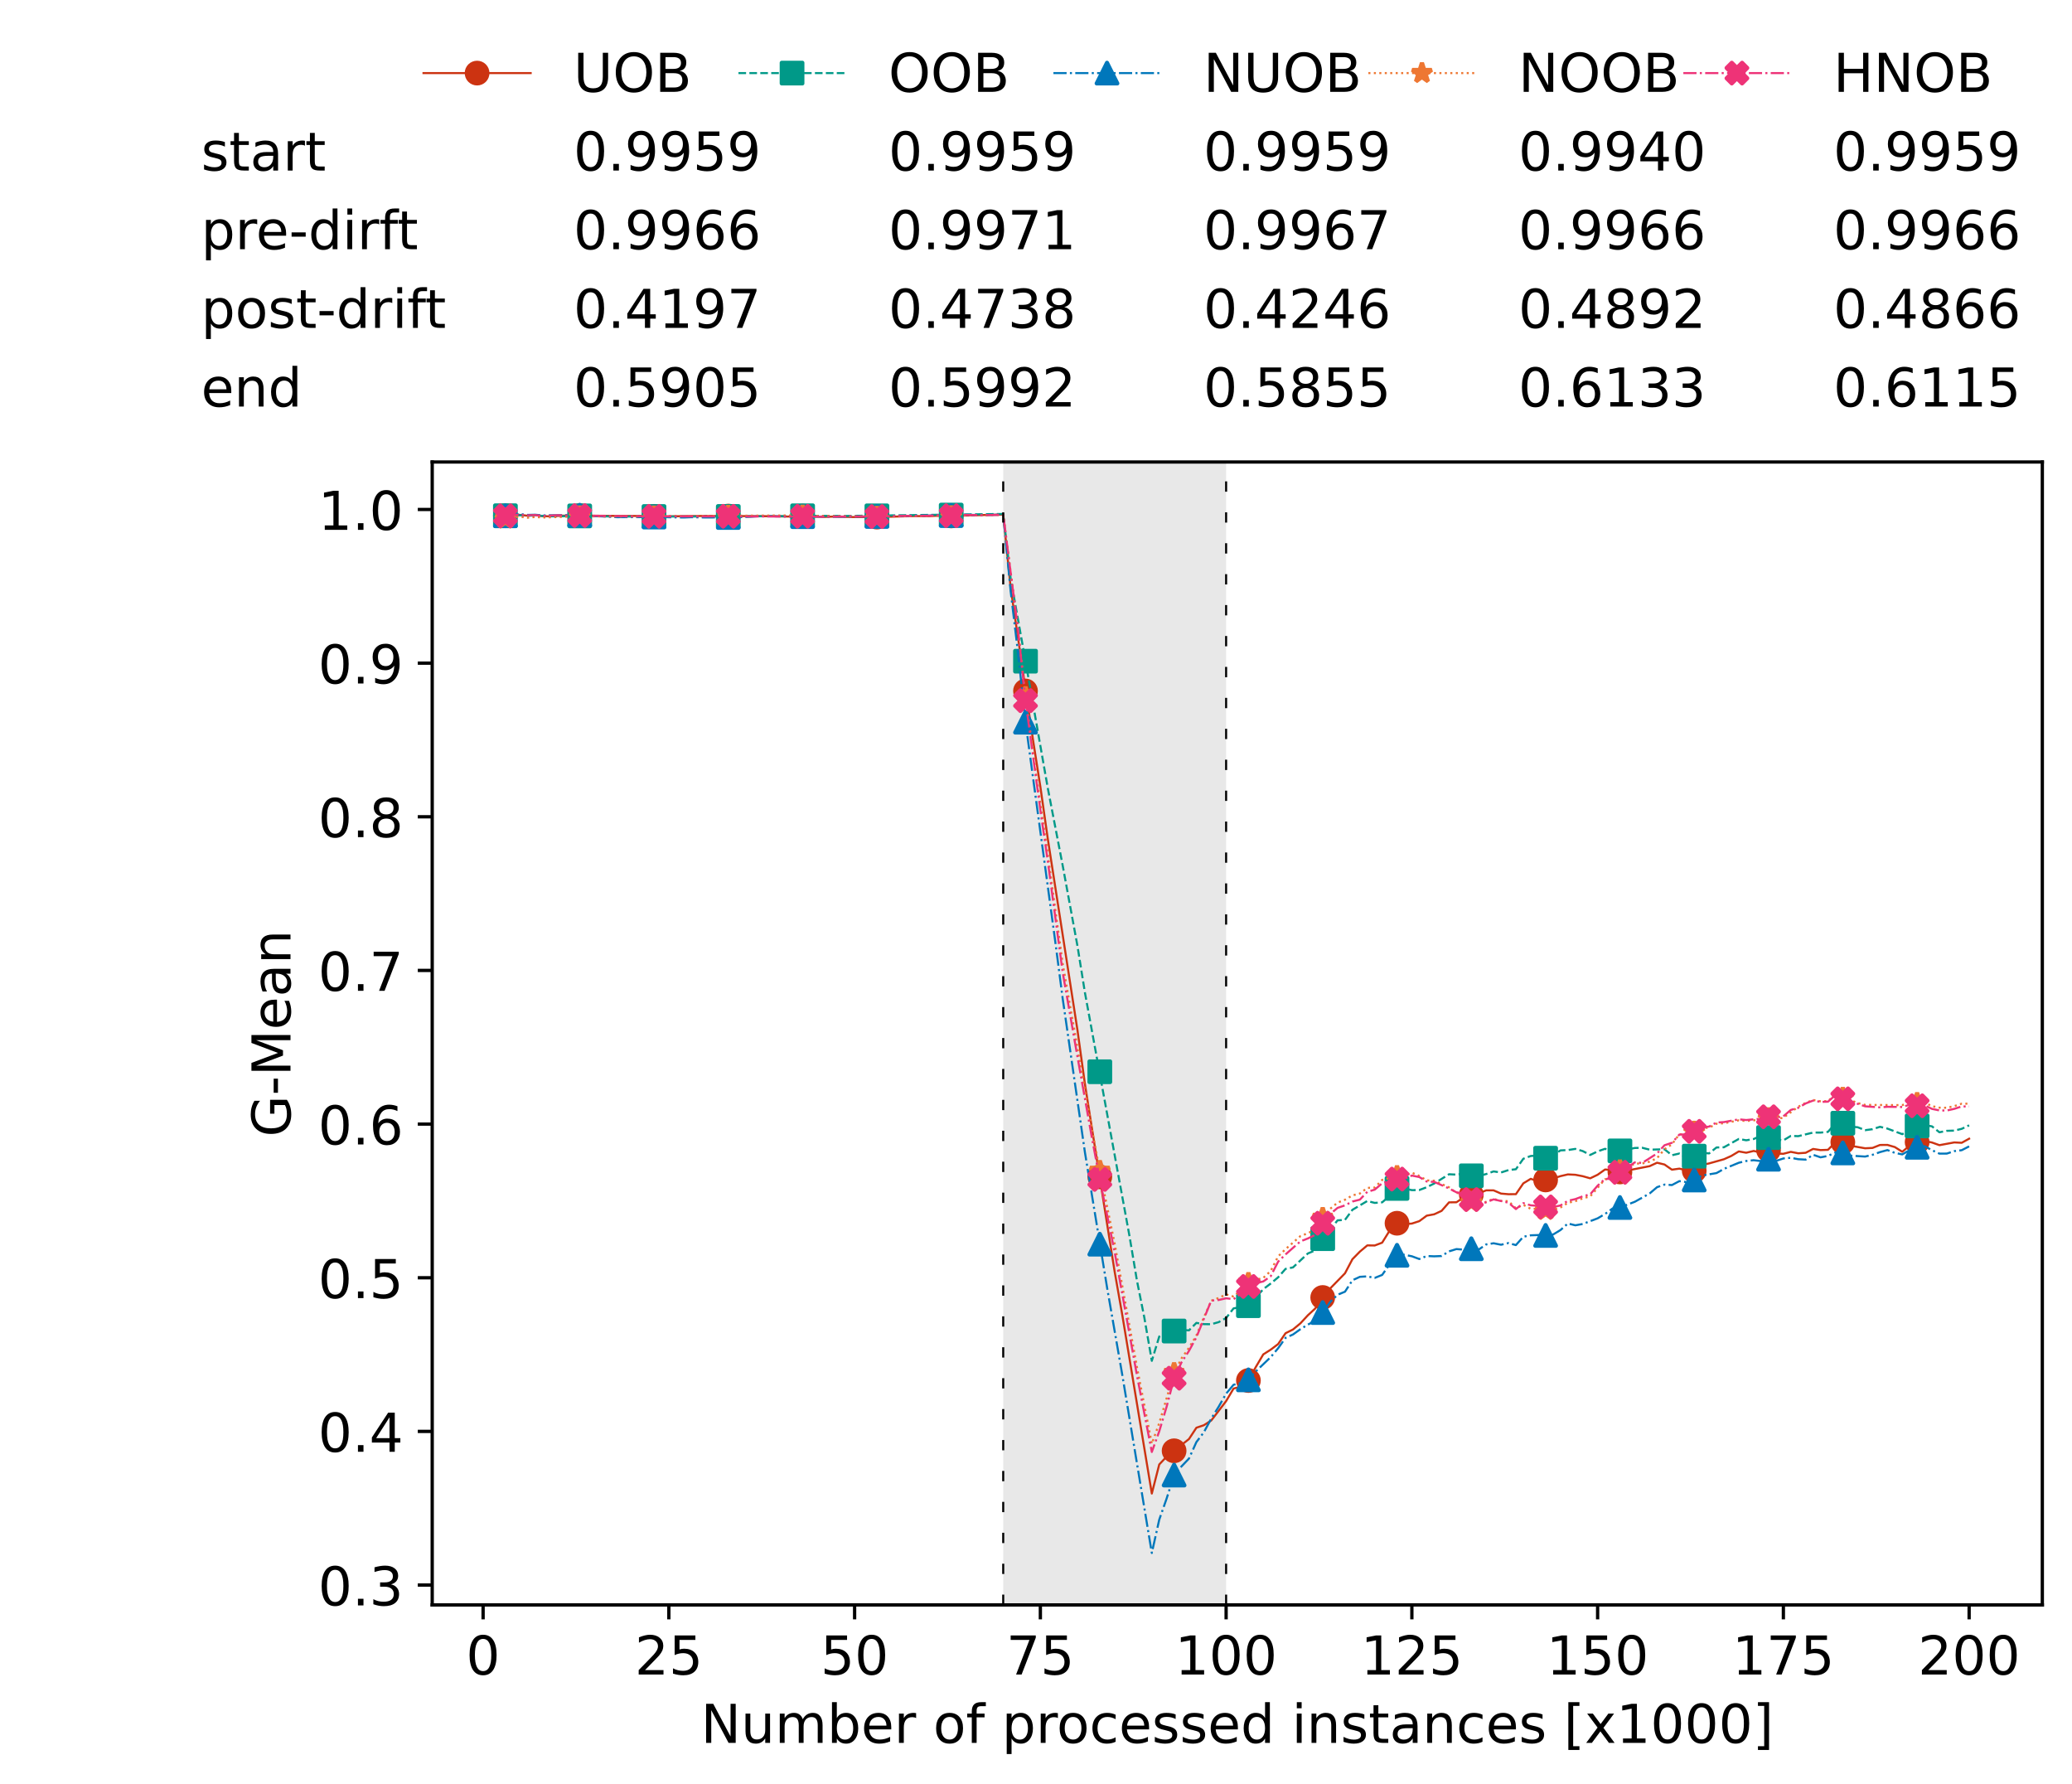 <?xml version="1.0" encoding="utf-8" standalone="no"?>
<!DOCTYPE svg PUBLIC "-//W3C//DTD SVG 1.1//EN"
  "http://www.w3.org/Graphics/SVG/1.1/DTD/svg11.dtd">
<!-- Created with matplotlib (https://matplotlib.org/) -->
<svg height="432.615pt" version="1.1" viewBox="0 0 502.65 432.615" width="502.65pt" xmlns="http://www.w3.org/2000/svg" xmlns:xlink="http://www.w3.org/1999/xlink">
 <defs>
  <style type="text/css">*{stroke-linecap:butt;stroke-linejoin:round;}</style>
 </defs>
 <g id="figure_1">
  <g id="patch_1">
   <path d="M 0 432.615 
L 502.65 432.615 
L 502.65 0 
L 0 0 
z
" style="fill:#ffffff;"/>
  </g>
  <g id="axes_1">
   <g id="patch_2">
    <path d="M 104.85 389.252 
L 495.45 389.252 
L 495.45 112.052 
L 104.85 112.052 
z
" style="fill:#ffffff;"/>
   </g>
   <g id="patch_3">
    <path clip-path="url(#p890ce3cc53)" d="M 297.446 389.252 
L 297.446 112.052 
L 243.372 112.052 
L 243.372 389.252 
z
" style="fill:#d3d3d3;opacity:0.5;"/>
   </g>
   <g id="matplotlib.axis_1">
    <g id="xtick_1">
     <g id="line2d_1">
      <defs>
       <path d="M 0 0 
L 0 3.5 
" id="m1fe6ae33aa" style="stroke:#000000;stroke-width:0.8;"/>
      </defs>
      <g>
       <use style="stroke:#000000;stroke-width:0.8;" x="117.197" xlink:href="#m1fe6ae33aa" y="389.252"/>
      </g>
     </g>
     <g id="text_1">
      <!-- 0 -->
      <g transform="translate(113.061 406.13)scale(0.13 -0.13)">
       <defs>
        <path d="M 31.781 66.406 
Q 24.172 66.406 20.328 58.906 
Q 16.5 51.422 16.5 36.375 
Q 16.5 21.391 20.328 13.891 
Q 24.172 6.391 31.781 6.391 
Q 39.453 6.391 43.281 13.891 
Q 47.125 21.391 47.125 36.375 
Q 47.125 51.422 43.281 58.906 
Q 39.453 66.406 31.781 66.406 
z
M 31.781 74.219 
Q 44.047 74.219 50.516 64.516 
Q 56.984 54.828 56.984 36.375 
Q 56.984 17.969 50.516 8.266 
Q 44.047 -1.422 31.781 -1.422 
Q 19.531 -1.422 13.062 8.266 
Q 6.594 17.969 6.594 36.375 
Q 6.594 54.828 13.062 64.516 
Q 19.531 74.219 31.781 74.219 
z
" id="DejaVuSans-48"/>
       </defs>
       <use xlink:href="#DejaVuSans-48"/>
      </g>
     </g>
    </g>
    <g id="xtick_2">
     <g id="line2d_2">
      <g>
       <use style="stroke:#000000;stroke-width:0.8;" x="162.259" xlink:href="#m1fe6ae33aa" y="389.252"/>
      </g>
     </g>
     <g id="text_2">
      <!-- 25 -->
      <g transform="translate(153.988 406.13)scale(0.13 -0.13)">
       <defs>
        <path d="M 19.188 8.297 
L 53.609 8.297 
L 53.609 0 
L 7.328 0 
L 7.328 8.297 
Q 12.938 14.109 22.625 23.891 
Q 32.328 33.688 34.812 36.531 
Q 39.547 41.844 41.422 45.531 
Q 43.312 49.219 43.312 52.781 
Q 43.312 58.594 39.234 62.25 
Q 35.156 65.922 28.609 65.922 
Q 23.969 65.922 18.812 64.312 
Q 13.672 62.703 7.812 59.422 
L 7.812 69.391 
Q 13.766 71.781 18.938 73 
Q 24.125 74.219 28.422 74.219 
Q 39.75 74.219 46.484 68.547 
Q 53.219 62.891 53.219 53.422 
Q 53.219 48.922 51.531 44.891 
Q 49.859 40.875 45.406 35.406 
Q 44.188 33.984 37.641 27.219 
Q 31.109 20.453 19.188 8.297 
z
" id="DejaVuSans-50"/>
        <path d="M 10.797 72.906 
L 49.516 72.906 
L 49.516 64.594 
L 19.828 64.594 
L 19.828 46.734 
Q 21.969 47.469 24.109 47.828 
Q 26.266 48.188 28.422 48.188 
Q 40.625 48.188 47.75 41.5 
Q 54.891 34.812 54.891 23.391 
Q 54.891 11.625 47.562 5.094 
Q 40.234 -1.422 26.906 -1.422 
Q 22.312 -1.422 17.547 -0.641 
Q 12.797 0.141 7.719 1.703 
L 7.719 11.625 
Q 12.109 9.234 16.797 8.062 
Q 21.484 6.891 26.703 6.891 
Q 35.156 6.891 40.078 11.328 
Q 45.016 15.766 45.016 23.391 
Q 45.016 31 40.078 35.438 
Q 35.156 39.891 26.703 39.891 
Q 22.75 39.891 18.812 39.016 
Q 14.891 38.141 10.797 36.281 
z
" id="DejaVuSans-53"/>
       </defs>
       <use xlink:href="#DejaVuSans-50"/>
       <use x="63.623" xlink:href="#DejaVuSans-53"/>
      </g>
     </g>
    </g>
    <g id="xtick_3">
     <g id="line2d_3">
      <g>
       <use style="stroke:#000000;stroke-width:0.8;" x="207.322" xlink:href="#m1fe6ae33aa" y="389.252"/>
      </g>
     </g>
     <g id="text_3">
      <!-- 50 -->
      <g transform="translate(199.05 406.13)scale(0.13 -0.13)">
       <use xlink:href="#DejaVuSans-53"/>
       <use x="63.623" xlink:href="#DejaVuSans-48"/>
      </g>
     </g>
    </g>
    <g id="xtick_4">
     <g id="line2d_4">
      <g>
       <use style="stroke:#000000;stroke-width:0.8;" x="252.384" xlink:href="#m1fe6ae33aa" y="389.252"/>
      </g>
     </g>
     <g id="text_4">
      <!-- 75 -->
      <g transform="translate(244.113 406.13)scale(0.13 -0.13)">
       <defs>
        <path d="M 8.203 72.906 
L 55.078 72.906 
L 55.078 68.703 
L 28.609 0 
L 18.312 0 
L 43.219 64.594 
L 8.203 64.594 
z
" id="DejaVuSans-55"/>
       </defs>
       <use xlink:href="#DejaVuSans-55"/>
       <use x="63.623" xlink:href="#DejaVuSans-53"/>
      </g>
     </g>
    </g>
    <g id="xtick_5">
     <g id="line2d_5">
      <g>
       <use style="stroke:#000000;stroke-width:0.8;" x="297.446" xlink:href="#m1fe6ae33aa" y="389.252"/>
      </g>
     </g>
     <g id="text_5">
      <!-- 100 -->
      <g transform="translate(285.039 406.13)scale(0.13 -0.13)">
       <defs>
        <path d="M 12.406 8.297 
L 28.516 8.297 
L 28.516 63.922 
L 10.984 60.406 
L 10.984 69.391 
L 28.422 72.906 
L 38.281 72.906 
L 38.281 8.297 
L 54.391 8.297 
L 54.391 0 
L 12.406 0 
z
" id="DejaVuSans-49"/>
       </defs>
       <use xlink:href="#DejaVuSans-49"/>
       <use x="63.623" xlink:href="#DejaVuSans-48"/>
       <use x="127.246" xlink:href="#DejaVuSans-48"/>
      </g>
     </g>
    </g>
    <g id="xtick_6">
     <g id="line2d_6">
      <g>
       <use style="stroke:#000000;stroke-width:0.8;" x="342.509" xlink:href="#m1fe6ae33aa" y="389.252"/>
      </g>
     </g>
     <g id="text_6">
      <!-- 125 -->
      <g transform="translate(330.102 406.13)scale(0.13 -0.13)">
       <use xlink:href="#DejaVuSans-49"/>
       <use x="63.623" xlink:href="#DejaVuSans-50"/>
       <use x="127.246" xlink:href="#DejaVuSans-53"/>
      </g>
     </g>
    </g>
    <g id="xtick_7">
     <g id="line2d_7">
      <g>
       <use style="stroke:#000000;stroke-width:0.8;" x="387.571" xlink:href="#m1fe6ae33aa" y="389.252"/>
      </g>
     </g>
     <g id="text_7">
      <!-- 150 -->
      <g transform="translate(375.164 406.13)scale(0.13 -0.13)">
       <use xlink:href="#DejaVuSans-49"/>
       <use x="63.623" xlink:href="#DejaVuSans-53"/>
       <use x="127.246" xlink:href="#DejaVuSans-48"/>
      </g>
     </g>
    </g>
    <g id="xtick_8">
     <g id="line2d_8">
      <g>
       <use style="stroke:#000000;stroke-width:0.8;" x="432.633" xlink:href="#m1fe6ae33aa" y="389.252"/>
      </g>
     </g>
     <g id="text_8">
      <!-- 175 -->
      <g transform="translate(420.226 406.13)scale(0.13 -0.13)">
       <use xlink:href="#DejaVuSans-49"/>
       <use x="63.623" xlink:href="#DejaVuSans-55"/>
       <use x="127.246" xlink:href="#DejaVuSans-53"/>
      </g>
     </g>
    </g>
    <g id="xtick_9">
     <g id="line2d_9">
      <g>
       <use style="stroke:#000000;stroke-width:0.8;" x="477.695" xlink:href="#m1fe6ae33aa" y="389.252"/>
      </g>
     </g>
     <g id="text_9">
      <!-- 200 -->
      <g transform="translate(465.289 406.13)scale(0.13 -0.13)">
       <use xlink:href="#DejaVuSans-50"/>
       <use x="63.623" xlink:href="#DejaVuSans-48"/>
       <use x="127.246" xlink:href="#DejaVuSans-48"/>
      </g>
     </g>
    </g>
    <g id="text_10">
     <!-- Number of processed instances [x1000] -->
     <g transform="translate(170.025 422.711)scale(0.13 -0.13)">
      <defs>
       <path d="M 9.812 72.906 
L 23.094 72.906 
L 55.422 11.922 
L 55.422 72.906 
L 64.984 72.906 
L 64.984 0 
L 51.703 0 
L 19.391 60.984 
L 19.391 0 
L 9.812 0 
z
" id="DejaVuSans-78"/>
       <path d="M 8.5 21.578 
L 8.5 54.688 
L 17.484 54.688 
L 17.484 21.922 
Q 17.484 14.156 20.5 10.266 
Q 23.531 6.391 29.594 6.391 
Q 36.859 6.391 41.078 11.031 
Q 45.312 15.672 45.312 23.688 
L 45.312 54.688 
L 54.297 54.688 
L 54.297 0 
L 45.312 0 
L 45.312 8.406 
Q 42.047 3.422 37.719 1 
Q 33.406 -1.422 27.688 -1.422 
Q 18.266 -1.422 13.375 4.438 
Q 8.5 10.297 8.5 21.578 
z
M 31.109 56 
z
" id="DejaVuSans-117"/>
       <path d="M 52 44.188 
Q 55.375 50.25 60.062 53.125 
Q 64.75 56 71.094 56 
Q 79.641 56 84.281 50.016 
Q 88.922 44.047 88.922 33.016 
L 88.922 0 
L 79.891 0 
L 79.891 32.719 
Q 79.891 40.578 77.094 44.375 
Q 74.312 48.188 68.609 48.188 
Q 61.625 48.188 57.562 43.547 
Q 53.516 38.922 53.516 30.906 
L 53.516 0 
L 44.484 0 
L 44.484 32.719 
Q 44.484 40.625 41.703 44.406 
Q 38.922 48.188 33.109 48.188 
Q 26.219 48.188 22.156 43.531 
Q 18.109 38.875 18.109 30.906 
L 18.109 0 
L 9.078 0 
L 9.078 54.688 
L 18.109 54.688 
L 18.109 46.188 
Q 21.188 51.219 25.484 53.609 
Q 29.781 56 35.688 56 
Q 41.656 56 45.828 52.969 
Q 50 49.953 52 44.188 
z
" id="DejaVuSans-109"/>
       <path d="M 48.688 27.297 
Q 48.688 37.203 44.609 42.844 
Q 40.531 48.484 33.406 48.484 
Q 26.266 48.484 22.188 42.844 
Q 18.109 37.203 18.109 27.297 
Q 18.109 17.391 22.188 11.75 
Q 26.266 6.109 33.406 6.109 
Q 40.531 6.109 44.609 11.75 
Q 48.688 17.391 48.688 27.297 
z
M 18.109 46.391 
Q 20.953 51.266 25.266 53.625 
Q 29.594 56 35.594 56 
Q 45.562 56 51.781 48.094 
Q 58.016 40.188 58.016 27.297 
Q 58.016 14.406 51.781 6.484 
Q 45.562 -1.422 35.594 -1.422 
Q 29.594 -1.422 25.266 0.953 
Q 20.953 3.328 18.109 8.203 
L 18.109 0 
L 9.078 0 
L 9.078 75.984 
L 18.109 75.984 
z
" id="DejaVuSans-98"/>
       <path d="M 56.203 29.594 
L 56.203 25.203 
L 14.891 25.203 
Q 15.484 15.922 20.484 11.062 
Q 25.484 6.203 34.422 6.203 
Q 39.594 6.203 44.453 7.469 
Q 49.312 8.734 54.109 11.281 
L 54.109 2.781 
Q 49.266 0.734 44.188 -0.344 
Q 39.109 -1.422 33.891 -1.422 
Q 20.797 -1.422 13.156 6.188 
Q 5.516 13.812 5.516 26.812 
Q 5.516 40.234 12.766 48.109 
Q 20.016 56 32.328 56 
Q 43.359 56 49.781 48.891 
Q 56.203 41.797 56.203 29.594 
z
M 47.219 32.234 
Q 47.125 39.594 43.094 43.984 
Q 39.062 48.391 32.422 48.391 
Q 24.906 48.391 20.391 44.141 
Q 15.875 39.891 15.188 32.172 
z
" id="DejaVuSans-101"/>
       <path d="M 41.109 46.297 
Q 39.594 47.172 37.812 47.578 
Q 36.031 48 33.891 48 
Q 26.266 48 22.188 43.047 
Q 18.109 38.094 18.109 28.812 
L 18.109 0 
L 9.078 0 
L 9.078 54.688 
L 18.109 54.688 
L 18.109 46.188 
Q 20.953 51.172 25.484 53.578 
Q 30.031 56 36.531 56 
Q 37.453 56 38.578 55.875 
Q 39.703 55.766 41.062 55.516 
z
" id="DejaVuSans-114"/>
       <path id="DejaVuSans-32"/>
       <path d="M 30.609 48.391 
Q 23.391 48.391 19.188 42.75 
Q 14.984 37.109 14.984 27.297 
Q 14.984 17.484 19.156 11.844 
Q 23.344 6.203 30.609 6.203 
Q 37.797 6.203 41.984 11.859 
Q 46.188 17.531 46.188 27.297 
Q 46.188 37.016 41.984 42.703 
Q 37.797 48.391 30.609 48.391 
z
M 30.609 56 
Q 42.328 56 49.016 48.375 
Q 55.719 40.766 55.719 27.297 
Q 55.719 13.875 49.016 6.219 
Q 42.328 -1.422 30.609 -1.422 
Q 18.844 -1.422 12.172 6.219 
Q 5.516 13.875 5.516 27.297 
Q 5.516 40.766 12.172 48.375 
Q 18.844 56 30.609 56 
z
" id="DejaVuSans-111"/>
       <path d="M 37.109 75.984 
L 37.109 68.5 
L 28.516 68.5 
Q 23.688 68.5 21.797 66.547 
Q 19.922 64.594 19.922 59.516 
L 19.922 54.688 
L 34.719 54.688 
L 34.719 47.703 
L 19.922 47.703 
L 19.922 0 
L 10.891 0 
L 10.891 47.703 
L 2.297 47.703 
L 2.297 54.688 
L 10.891 54.688 
L 10.891 58.5 
Q 10.891 67.625 15.141 71.797 
Q 19.391 75.984 28.609 75.984 
z
" id="DejaVuSans-102"/>
       <path d="M 18.109 8.203 
L 18.109 -20.797 
L 9.078 -20.797 
L 9.078 54.688 
L 18.109 54.688 
L 18.109 46.391 
Q 20.953 51.266 25.266 53.625 
Q 29.594 56 35.594 56 
Q 45.562 56 51.781 48.094 
Q 58.016 40.188 58.016 27.297 
Q 58.016 14.406 51.781 6.484 
Q 45.562 -1.422 35.594 -1.422 
Q 29.594 -1.422 25.266 0.953 
Q 20.953 3.328 18.109 8.203 
z
M 48.688 27.297 
Q 48.688 37.203 44.609 42.844 
Q 40.531 48.484 33.406 48.484 
Q 26.266 48.484 22.188 42.844 
Q 18.109 37.203 18.109 27.297 
Q 18.109 17.391 22.188 11.75 
Q 26.266 6.109 33.406 6.109 
Q 40.531 6.109 44.609 11.75 
Q 48.688 17.391 48.688 27.297 
z
" id="DejaVuSans-112"/>
       <path d="M 48.781 52.594 
L 48.781 44.188 
Q 44.969 46.297 41.141 47.344 
Q 37.312 48.391 33.406 48.391 
Q 24.656 48.391 19.812 42.844 
Q 14.984 37.312 14.984 27.297 
Q 14.984 17.281 19.812 11.734 
Q 24.656 6.203 33.406 6.203 
Q 37.312 6.203 41.141 7.25 
Q 44.969 8.297 48.781 10.406 
L 48.781 2.094 
Q 45.016 0.344 40.984 -0.531 
Q 36.969 -1.422 32.422 -1.422 
Q 20.062 -1.422 12.781 6.344 
Q 5.516 14.109 5.516 27.297 
Q 5.516 40.672 12.859 48.328 
Q 20.219 56 33.016 56 
Q 37.156 56 41.109 55.141 
Q 45.062 54.297 48.781 52.594 
z
" id="DejaVuSans-99"/>
       <path d="M 44.281 53.078 
L 44.281 44.578 
Q 40.484 46.531 36.375 47.5 
Q 32.281 48.484 27.875 48.484 
Q 21.188 48.484 17.844 46.438 
Q 14.5 44.391 14.5 40.281 
Q 14.5 37.156 16.891 35.375 
Q 19.281 33.594 26.516 31.984 
L 29.594 31.297 
Q 39.156 29.25 43.188 25.516 
Q 47.219 21.781 47.219 15.094 
Q 47.219 7.469 41.188 3.016 
Q 35.156 -1.422 24.609 -1.422 
Q 20.219 -1.422 15.453 -0.562 
Q 10.688 0.297 5.422 2 
L 5.422 11.281 
Q 10.406 8.688 15.234 7.391 
Q 20.062 6.109 24.812 6.109 
Q 31.156 6.109 34.562 8.281 
Q 37.984 10.453 37.984 14.406 
Q 37.984 18.062 35.516 20.016 
Q 33.062 21.969 24.703 23.781 
L 21.578 24.516 
Q 13.234 26.266 9.516 29.906 
Q 5.812 33.547 5.812 39.891 
Q 5.812 47.609 11.281 51.797 
Q 16.75 56 26.812 56 
Q 31.781 56 36.172 55.266 
Q 40.578 54.547 44.281 53.078 
z
" id="DejaVuSans-115"/>
       <path d="M 45.406 46.391 
L 45.406 75.984 
L 54.391 75.984 
L 54.391 0 
L 45.406 0 
L 45.406 8.203 
Q 42.578 3.328 38.25 0.953 
Q 33.938 -1.422 27.875 -1.422 
Q 17.969 -1.422 11.734 6.484 
Q 5.516 14.406 5.516 27.297 
Q 5.516 40.188 11.734 48.094 
Q 17.969 56 27.875 56 
Q 33.938 56 38.25 53.625 
Q 42.578 51.266 45.406 46.391 
z
M 14.797 27.297 
Q 14.797 17.391 18.875 11.75 
Q 22.953 6.109 30.078 6.109 
Q 37.203 6.109 41.297 11.75 
Q 45.406 17.391 45.406 27.297 
Q 45.406 37.203 41.297 42.844 
Q 37.203 48.484 30.078 48.484 
Q 22.953 48.484 18.875 42.844 
Q 14.797 37.203 14.797 27.297 
z
" id="DejaVuSans-100"/>
       <path d="M 9.422 54.688 
L 18.406 54.688 
L 18.406 0 
L 9.422 0 
z
M 9.422 75.984 
L 18.406 75.984 
L 18.406 64.594 
L 9.422 64.594 
z
" id="DejaVuSans-105"/>
       <path d="M 54.891 33.016 
L 54.891 0 
L 45.906 0 
L 45.906 32.719 
Q 45.906 40.484 42.875 44.328 
Q 39.844 48.188 33.797 48.188 
Q 26.516 48.188 22.312 43.547 
Q 18.109 38.922 18.109 30.906 
L 18.109 0 
L 9.078 0 
L 9.078 54.688 
L 18.109 54.688 
L 18.109 46.188 
Q 21.344 51.125 25.703 53.562 
Q 30.078 56 35.797 56 
Q 45.219 56 50.047 50.172 
Q 54.891 44.344 54.891 33.016 
z
" id="DejaVuSans-110"/>
       <path d="M 18.312 70.219 
L 18.312 54.688 
L 36.812 54.688 
L 36.812 47.703 
L 18.312 47.703 
L 18.312 18.016 
Q 18.312 11.328 20.141 9.422 
Q 21.969 7.516 27.594 7.516 
L 36.812 7.516 
L 36.812 0 
L 27.594 0 
Q 17.188 0 13.234 3.875 
Q 9.281 7.766 9.281 18.016 
L 9.281 47.703 
L 2.688 47.703 
L 2.688 54.688 
L 9.281 54.688 
L 9.281 70.219 
z
" id="DejaVuSans-116"/>
       <path d="M 34.281 27.484 
Q 23.391 27.484 19.188 25 
Q 14.984 22.516 14.984 16.5 
Q 14.984 11.719 18.141 8.906 
Q 21.297 6.109 26.703 6.109 
Q 34.188 6.109 38.703 11.406 
Q 43.219 16.703 43.219 25.484 
L 43.219 27.484 
z
M 52.203 31.203 
L 52.203 0 
L 43.219 0 
L 43.219 8.297 
Q 40.141 3.328 35.547 0.953 
Q 30.953 -1.422 24.312 -1.422 
Q 15.922 -1.422 10.953 3.297 
Q 6 8.016 6 15.922 
Q 6 25.141 12.172 29.828 
Q 18.359 34.516 30.609 34.516 
L 43.219 34.516 
L 43.219 35.406 
Q 43.219 41.609 39.141 45 
Q 35.062 48.391 27.688 48.391 
Q 23 48.391 18.547 47.266 
Q 14.109 46.141 10.016 43.891 
L 10.016 52.203 
Q 14.938 54.109 19.578 55.047 
Q 24.219 56 28.609 56 
Q 40.484 56 46.344 49.844 
Q 52.203 43.703 52.203 31.203 
z
" id="DejaVuSans-97"/>
       <path d="M 8.594 75.984 
L 29.297 75.984 
L 29.297 69 
L 17.578 69 
L 17.578 -6.203 
L 29.297 -6.203 
L 29.297 -13.188 
L 8.594 -13.188 
z
" id="DejaVuSans-91"/>
       <path d="M 54.891 54.688 
L 35.109 28.078 
L 55.906 0 
L 45.312 0 
L 29.391 21.484 
L 13.484 0 
L 2.875 0 
L 24.125 28.609 
L 4.688 54.688 
L 15.281 54.688 
L 29.781 35.203 
L 44.281 54.688 
z
" id="DejaVuSans-120"/>
       <path d="M 30.422 75.984 
L 30.422 -13.188 
L 9.719 -13.188 
L 9.719 -6.203 
L 21.391 -6.203 
L 21.391 69 
L 9.719 69 
L 9.719 75.984 
z
" id="DejaVuSans-93"/>
      </defs>
      <use xlink:href="#DejaVuSans-78"/>
      <use x="74.805" xlink:href="#DejaVuSans-117"/>
      <use x="138.184" xlink:href="#DejaVuSans-109"/>
      <use x="235.596" xlink:href="#DejaVuSans-98"/>
      <use x="299.072" xlink:href="#DejaVuSans-101"/>
      <use x="360.596" xlink:href="#DejaVuSans-114"/>
      <use x="401.709" xlink:href="#DejaVuSans-32"/>
      <use x="433.496" xlink:href="#DejaVuSans-111"/>
      <use x="494.678" xlink:href="#DejaVuSans-102"/>
      <use x="529.883" xlink:href="#DejaVuSans-32"/>
      <use x="561.67" xlink:href="#DejaVuSans-112"/>
      <use x="625.146" xlink:href="#DejaVuSans-114"/>
      <use x="664.01" xlink:href="#DejaVuSans-111"/>
      <use x="725.191" xlink:href="#DejaVuSans-99"/>
      <use x="780.172" xlink:href="#DejaVuSans-101"/>
      <use x="841.695" xlink:href="#DejaVuSans-115"/>
      <use x="893.795" xlink:href="#DejaVuSans-115"/>
      <use x="945.895" xlink:href="#DejaVuSans-101"/>
      <use x="1007.418" xlink:href="#DejaVuSans-100"/>
      <use x="1070.895" xlink:href="#DejaVuSans-32"/>
      <use x="1102.682" xlink:href="#DejaVuSans-105"/>
      <use x="1130.465" xlink:href="#DejaVuSans-110"/>
      <use x="1193.844" xlink:href="#DejaVuSans-115"/>
      <use x="1245.943" xlink:href="#DejaVuSans-116"/>
      <use x="1285.152" xlink:href="#DejaVuSans-97"/>
      <use x="1346.432" xlink:href="#DejaVuSans-110"/>
      <use x="1409.811" xlink:href="#DejaVuSans-99"/>
      <use x="1464.791" xlink:href="#DejaVuSans-101"/>
      <use x="1526.314" xlink:href="#DejaVuSans-115"/>
      <use x="1578.414" xlink:href="#DejaVuSans-32"/>
      <use x="1610.201" xlink:href="#DejaVuSans-91"/>
      <use x="1649.215" xlink:href="#DejaVuSans-120"/>
      <use x="1708.395" xlink:href="#DejaVuSans-49"/>
      <use x="1772.018" xlink:href="#DejaVuSans-48"/>
      <use x="1835.641" xlink:href="#DejaVuSans-48"/>
      <use x="1899.264" xlink:href="#DejaVuSans-48"/>
      <use x="1962.887" xlink:href="#DejaVuSans-93"/>
     </g>
    </g>
   </g>
   <g id="matplotlib.axis_2">
    <g id="ytick_1">
     <g id="line2d_10">
      <defs>
       <path d="M 0 0 
L -3.5 0 
" id="me3557529ac" style="stroke:#000000;stroke-width:0.8;"/>
      </defs>
      <g>
       <use style="stroke:#000000;stroke-width:0.8;" x="104.85" xlink:href="#me3557529ac" y="384.43"/>
      </g>
     </g>
     <g id="text_11">
      <!-- 0.3 -->
      <g transform="translate(77.176 389.369)scale(0.13 -0.13)">
       <defs>
        <path d="M 10.688 12.406 
L 21 12.406 
L 21 0 
L 10.688 0 
z
" id="DejaVuSans-46"/>
        <path d="M 40.578 39.312 
Q 47.656 37.797 51.625 33 
Q 55.609 28.219 55.609 21.188 
Q 55.609 10.406 48.188 4.484 
Q 40.766 -1.422 27.094 -1.422 
Q 22.516 -1.422 17.656 -0.516 
Q 12.797 0.391 7.625 2.203 
L 7.625 11.719 
Q 11.719 9.328 16.594 8.109 
Q 21.484 6.891 26.812 6.891 
Q 36.078 6.891 40.938 10.547 
Q 45.797 14.203 45.797 21.188 
Q 45.797 27.641 41.281 31.266 
Q 36.766 34.906 28.719 34.906 
L 20.219 34.906 
L 20.219 43.016 
L 29.109 43.016 
Q 36.375 43.016 40.234 45.922 
Q 44.094 48.828 44.094 54.297 
Q 44.094 59.906 40.109 62.906 
Q 36.141 65.922 28.719 65.922 
Q 24.656 65.922 20.016 65.031 
Q 15.375 64.156 9.812 62.312 
L 9.812 71.094 
Q 15.438 72.656 20.344 73.438 
Q 25.25 74.219 29.594 74.219 
Q 40.828 74.219 47.359 69.109 
Q 53.906 64.016 53.906 55.328 
Q 53.906 49.266 50.438 45.094 
Q 46.969 40.922 40.578 39.312 
z
" id="DejaVuSans-51"/>
       </defs>
       <use xlink:href="#DejaVuSans-48"/>
       <use x="63.623" xlink:href="#DejaVuSans-46"/>
       <use x="95.41" xlink:href="#DejaVuSans-51"/>
      </g>
     </g>
    </g>
    <g id="ytick_2">
     <g id="line2d_11">
      <g>
       <use style="stroke:#000000;stroke-width:0.8;" x="104.85" xlink:href="#me3557529ac" y="347.164"/>
      </g>
     </g>
     <g id="text_12">
      <!-- 0.4 -->
      <g transform="translate(77.176 352.103)scale(0.13 -0.13)">
       <defs>
        <path d="M 37.797 64.312 
L 12.891 25.391 
L 37.797 25.391 
z
M 35.203 72.906 
L 47.609 72.906 
L 47.609 25.391 
L 58.016 25.391 
L 58.016 17.188 
L 47.609 17.188 
L 47.609 0 
L 37.797 0 
L 37.797 17.188 
L 4.891 17.188 
L 4.891 26.703 
z
" id="DejaVuSans-52"/>
       </defs>
       <use xlink:href="#DejaVuSans-48"/>
       <use x="63.623" xlink:href="#DejaVuSans-46"/>
       <use x="95.41" xlink:href="#DejaVuSans-52"/>
      </g>
     </g>
    </g>
    <g id="ytick_3">
     <g id="line2d_12">
      <g>
       <use style="stroke:#000000;stroke-width:0.8;" x="104.85" xlink:href="#me3557529ac" y="309.898"/>
      </g>
     </g>
     <g id="text_13">
      <!-- 0.5 -->
      <g transform="translate(77.176 314.837)scale(0.13 -0.13)">
       <use xlink:href="#DejaVuSans-48"/>
       <use x="63.623" xlink:href="#DejaVuSans-46"/>
       <use x="95.41" xlink:href="#DejaVuSans-53"/>
      </g>
     </g>
    </g>
    <g id="ytick_4">
     <g id="line2d_13">
      <g>
       <use style="stroke:#000000;stroke-width:0.8;" x="104.85" xlink:href="#me3557529ac" y="272.631"/>
      </g>
     </g>
     <g id="text_14">
      <!-- 0.6 -->
      <g transform="translate(77.176 277.57)scale(0.13 -0.13)">
       <defs>
        <path d="M 33.016 40.375 
Q 26.375 40.375 22.484 35.828 
Q 18.609 31.297 18.609 23.391 
Q 18.609 15.531 22.484 10.953 
Q 26.375 6.391 33.016 6.391 
Q 39.656 6.391 43.531 10.953 
Q 47.406 15.531 47.406 23.391 
Q 47.406 31.297 43.531 35.828 
Q 39.656 40.375 33.016 40.375 
z
M 52.594 71.297 
L 52.594 62.312 
Q 48.875 64.062 45.094 64.984 
Q 41.312 65.922 37.594 65.922 
Q 27.828 65.922 22.672 59.328 
Q 17.531 52.734 16.797 39.406 
Q 19.672 43.656 24.016 45.922 
Q 28.375 48.188 33.594 48.188 
Q 44.578 48.188 50.953 41.516 
Q 57.328 34.859 57.328 23.391 
Q 57.328 12.156 50.688 5.359 
Q 44.047 -1.422 33.016 -1.422 
Q 20.359 -1.422 13.672 8.266 
Q 6.984 17.969 6.984 36.375 
Q 6.984 53.656 15.188 63.938 
Q 23.391 74.219 37.203 74.219 
Q 40.922 74.219 44.703 73.484 
Q 48.484 72.75 52.594 71.297 
z
" id="DejaVuSans-54"/>
       </defs>
       <use xlink:href="#DejaVuSans-48"/>
       <use x="63.623" xlink:href="#DejaVuSans-46"/>
       <use x="95.41" xlink:href="#DejaVuSans-54"/>
      </g>
     </g>
    </g>
    <g id="ytick_5">
     <g id="line2d_14">
      <g>
       <use style="stroke:#000000;stroke-width:0.8;" x="104.85" xlink:href="#me3557529ac" y="235.365"/>
      </g>
     </g>
     <g id="text_15">
      <!-- 0.7 -->
      <g transform="translate(77.176 240.304)scale(0.13 -0.13)">
       <use xlink:href="#DejaVuSans-48"/>
       <use x="63.623" xlink:href="#DejaVuSans-46"/>
       <use x="95.41" xlink:href="#DejaVuSans-55"/>
      </g>
     </g>
    </g>
    <g id="ytick_6">
     <g id="line2d_15">
      <g>
       <use style="stroke:#000000;stroke-width:0.8;" x="104.85" xlink:href="#me3557529ac" y="198.099"/>
      </g>
     </g>
     <g id="text_16">
      <!-- 0.8 -->
      <g transform="translate(77.176 203.038)scale(0.13 -0.13)">
       <defs>
        <path d="M 31.781 34.625 
Q 24.75 34.625 20.719 30.859 
Q 16.703 27.094 16.703 20.516 
Q 16.703 13.922 20.719 10.156 
Q 24.75 6.391 31.781 6.391 
Q 38.812 6.391 42.859 10.172 
Q 46.922 13.969 46.922 20.516 
Q 46.922 27.094 42.891 30.859 
Q 38.875 34.625 31.781 34.625 
z
M 21.922 38.812 
Q 15.578 40.375 12.031 44.719 
Q 8.5 49.078 8.5 55.328 
Q 8.5 64.062 14.719 69.141 
Q 20.953 74.219 31.781 74.219 
Q 42.672 74.219 48.875 69.141 
Q 55.078 64.062 55.078 55.328 
Q 55.078 49.078 51.531 44.719 
Q 48 40.375 41.703 38.812 
Q 48.828 37.156 52.797 32.312 
Q 56.781 27.484 56.781 20.516 
Q 56.781 9.906 50.312 4.234 
Q 43.844 -1.422 31.781 -1.422 
Q 19.734 -1.422 13.25 4.234 
Q 6.781 9.906 6.781 20.516 
Q 6.781 27.484 10.781 32.312 
Q 14.797 37.156 21.922 38.812 
z
M 18.312 54.391 
Q 18.312 48.734 21.844 45.562 
Q 25.391 42.391 31.781 42.391 
Q 38.141 42.391 41.719 45.562 
Q 45.312 48.734 45.312 54.391 
Q 45.312 60.062 41.719 63.234 
Q 38.141 66.406 31.781 66.406 
Q 25.391 66.406 21.844 63.234 
Q 18.312 60.062 18.312 54.391 
z
" id="DejaVuSans-56"/>
       </defs>
       <use xlink:href="#DejaVuSans-48"/>
       <use x="63.623" xlink:href="#DejaVuSans-46"/>
       <use x="95.41" xlink:href="#DejaVuSans-56"/>
      </g>
     </g>
    </g>
    <g id="ytick_7">
     <g id="line2d_16">
      <g>
       <use style="stroke:#000000;stroke-width:0.8;" x="104.85" xlink:href="#me3557529ac" y="160.833"/>
      </g>
     </g>
     <g id="text_17">
      <!-- 0.9 -->
      <g transform="translate(77.176 165.772)scale(0.13 -0.13)">
       <defs>
        <path d="M 10.984 1.516 
L 10.984 10.5 
Q 14.703 8.734 18.5 7.812 
Q 22.312 6.891 25.984 6.891 
Q 35.75 6.891 40.891 13.453 
Q 46.047 20.016 46.781 33.406 
Q 43.953 29.203 39.594 26.953 
Q 35.25 24.703 29.984 24.703 
Q 19.047 24.703 12.672 31.312 
Q 6.297 37.938 6.297 49.422 
Q 6.297 60.641 12.938 67.422 
Q 19.578 74.219 30.609 74.219 
Q 43.266 74.219 49.922 64.516 
Q 56.594 54.828 56.594 36.375 
Q 56.594 19.141 48.406 8.859 
Q 40.234 -1.422 26.422 -1.422 
Q 22.703 -1.422 18.891 -0.688 
Q 15.094 0.047 10.984 1.516 
z
M 30.609 32.422 
Q 37.25 32.422 41.125 36.953 
Q 45.016 41.5 45.016 49.422 
Q 45.016 57.281 41.125 61.844 
Q 37.25 66.406 30.609 66.406 
Q 23.969 66.406 20.094 61.844 
Q 16.219 57.281 16.219 49.422 
Q 16.219 41.5 20.094 36.953 
Q 23.969 32.422 30.609 32.422 
z
" id="DejaVuSans-57"/>
       </defs>
       <use xlink:href="#DejaVuSans-48"/>
       <use x="63.623" xlink:href="#DejaVuSans-46"/>
       <use x="95.41" xlink:href="#DejaVuSans-57"/>
      </g>
     </g>
    </g>
    <g id="ytick_8">
     <g id="line2d_17">
      <g>
       <use style="stroke:#000000;stroke-width:0.8;" x="104.85" xlink:href="#me3557529ac" y="123.566"/>
      </g>
     </g>
     <g id="text_18">
      <!-- 1.0 -->
      <g transform="translate(77.176 128.505)scale(0.13 -0.13)">
       <use xlink:href="#DejaVuSans-49"/>
       <use x="63.623" xlink:href="#DejaVuSans-46"/>
       <use x="95.41" xlink:href="#DejaVuSans-48"/>
      </g>
     </g>
    </g>
    <g id="text_19">
     <!-- G-Mean -->
     <g transform="translate(70.472 275.744)rotate(-90)scale(0.13 -0.13)">
      <defs>
       <path d="M 59.516 10.406 
L 59.516 29.984 
L 43.406 29.984 
L 43.406 38.094 
L 69.281 38.094 
L 69.281 6.781 
Q 63.578 2.734 56.688 0.656 
Q 49.812 -1.422 42 -1.422 
Q 24.906 -1.422 15.25 8.562 
Q 5.609 18.562 5.609 36.375 
Q 5.609 54.25 15.25 64.234 
Q 24.906 74.219 42 74.219 
Q 49.125 74.219 55.547 72.453 
Q 61.969 70.703 67.391 67.281 
L 67.391 56.781 
Q 61.922 61.422 55.766 63.766 
Q 49.609 66.109 42.828 66.109 
Q 29.438 66.109 22.719 58.641 
Q 16.016 51.172 16.016 36.375 
Q 16.016 21.625 22.719 14.156 
Q 29.438 6.688 42.828 6.688 
Q 48.047 6.688 52.141 7.594 
Q 56.25 8.5 59.516 10.406 
z
" id="DejaVuSans-71"/>
       <path d="M 4.891 31.391 
L 31.203 31.391 
L 31.203 23.391 
L 4.891 23.391 
z
" id="DejaVuSans-45"/>
       <path d="M 9.812 72.906 
L 24.516 72.906 
L 43.109 23.297 
L 61.812 72.906 
L 76.516 72.906 
L 76.516 0 
L 66.891 0 
L 66.891 64.016 
L 48.094 14.016 
L 38.188 14.016 
L 19.391 64.016 
L 19.391 0 
L 9.812 0 
z
" id="DejaVuSans-77"/>
      </defs>
      <use xlink:href="#DejaVuSans-71"/>
      <use x="77.49" xlink:href="#DejaVuSans-45"/>
      <use x="113.574" xlink:href="#DejaVuSans-77"/>
      <use x="199.854" xlink:href="#DejaVuSans-101"/>
      <use x="261.377" xlink:href="#DejaVuSans-97"/>
      <use x="322.656" xlink:href="#DejaVuSans-110"/>
     </g>
    </g>
   </g>
   <g id="line2d_18"/>
   <g id="line2d_19"/>
   <g id="line2d_20"/>
   <g id="line2d_21"/>
   <g id="line2d_22"/>
   <g id="line2d_23">
    <path clip-path="url(#p890ce3cc53)" d="M 122.605 125.088 
L 124.407 124.7 
L 128.012 125.082 
L 129.815 124.922 
L 131.617 125.187 
L 133.419 125.221 
L 137.024 125.055 
L 140.629 125.05 
L 151.444 125.139 
L 155.049 125.128 
L 160.457 125.254 
L 171.272 125.126 
L 187.494 125.203 
L 191.099 125.279 
L 194.704 125.167 
L 200.112 125.372 
L 201.914 125.297 
L 207.322 125.407 
L 212.729 125.408 
L 221.742 125.168 
L 225.347 125.187 
L 227.149 125.093 
L 230.754 125.132 
L 236.162 124.985 
L 239.767 124.875 
L 243.372 124.819 
L 245.174 142.558 
L 250.581 179.326 
L 252.384 190.802 
L 254.186 203.44 
L 259.594 238.318 
L 261.396 249.931 
L 263.199 262.951 
L 270.409 308.443 
L 272.211 318.651 
L 279.421 362.233 
L 281.224 355.179 
L 283.026 353.265 
L 288.434 349.016 
L 290.236 346.275 
L 292.039 345.663 
L 293.841 344.514 
L 297.446 339.809 
L 299.249 336.778 
L 301.051 336.287 
L 302.854 334.824 
L 304.656 331.536 
L 306.459 328.487 
L 308.261 327.338 
L 310.064 325.98 
L 311.866 323.347 
L 313.669 322.445 
L 315.471 320.952 
L 317.274 319.006 
L 319.076 317.345 
L 320.879 314.685 
L 322.681 312.502 
L 326.286 308.814 
L 328.089 305.396 
L 329.891 303.562 
L 331.694 302.051 
L 333.496 302.074 
L 335.299 301.389 
L 337.101 298.492 
L 338.904 296.676 
L 340.706 296.897 
L 342.509 296.755 
L 344.311 296.17 
L 346.114 294.838 
L 347.916 294.51 
L 349.719 293.673 
L 351.521 291.614 
L 353.324 291.587 
L 355.126 290.374 
L 356.928 289.744 
L 358.731 289.414 
L 360.533 288.703 
L 362.336 288.706 
L 364.138 289.483 
L 365.941 289.638 
L 367.743 289.625 
L 369.546 287.003 
L 371.348 285.901 
L 373.151 286.538 
L 376.756 285.82 
L 378.558 285.253 
L 380.361 284.834 
L 382.163 284.925 
L 383.966 285.271 
L 385.768 285.782 
L 387.571 284.917 
L 389.373 283.642 
L 391.176 283.764 
L 392.978 284.239 
L 400.188 282.833 
L 401.991 282 
L 403.793 282.434 
L 405.596 283.688 
L 407.398 283.435 
L 409.201 283.847 
L 411.003 283.936 
L 412.806 282.548 
L 414.608 282.17 
L 418.213 281.156 
L 420.016 280.347 
L 421.818 279.258 
L 423.621 279.577 
L 425.423 279.144 
L 427.226 279.536 
L 429.028 278.94 
L 430.831 279.785 
L 432.633 279.831 
L 434.436 279.363 
L 436.238 279.714 
L 438.041 279.59 
L 439.843 278.656 
L 441.646 278.936 
L 443.448 278.869 
L 445.251 277.057 
L 447.053 277.015 
L 448.856 277.866 
L 452.461 278.497 
L 454.263 278.41 
L 456.066 277.695 
L 457.868 277.678 
L 459.671 278.203 
L 461.473 279.34 
L 463.276 277.85 
L 465.078 277.001 
L 466.881 276.711 
L 468.683 277.096 
L 470.485 277.741 
L 474.09 277.077 
L 475.893 277.166 
L 477.695 276.17 
L 477.695 276.17 
" style="fill:none;stroke:#cc3311;stroke-linecap:square;stroke-width:0.5;"/>
    <defs>
     <path d="M 0 2.5 
C 0.663 2.5 1.299 2.237 1.768 1.768 
C 2.237 1.299 2.5 0.663 2.5 0 
C 2.5 -0.663 2.237 -1.299 1.768 -1.768 
C 1.299 -2.237 0.663 -2.5 0 -2.5 
C -0.663 -2.5 -1.299 -2.237 -1.768 -1.768 
C -2.237 -1.299 -2.5 -0.663 -2.5 0 
C -2.5 0.663 -2.237 1.299 -1.768 1.768 
C -1.299 2.237 -0.663 2.5 0 2.5 
z
" id="m3e501e729c" style="stroke:#cc3311;"/>
    </defs>
    <g clip-path="url(#p890ce3cc53)">
     <use style="fill:#cc3311;stroke:#cc3311;" x="122.605" xlink:href="#m3e501e729c" y="125.088"/>
     <use style="fill:#cc3311;stroke:#cc3311;" x="140.629" xlink:href="#m3e501e729c" y="125.05"/>
     <use style="fill:#cc3311;stroke:#cc3311;" x="158.654" xlink:href="#m3e501e729c" y="125.235"/>
     <use style="fill:#cc3311;stroke:#cc3311;" x="176.679" xlink:href="#m3e501e729c" y="125.167"/>
     <use style="fill:#cc3311;stroke:#cc3311;" x="194.704" xlink:href="#m3e501e729c" y="125.167"/>
     <use style="fill:#cc3311;stroke:#cc3311;" x="212.729" xlink:href="#m3e501e729c" y="125.408"/>
     <use style="fill:#cc3311;stroke:#cc3311;" x="230.754" xlink:href="#m3e501e729c" y="125.132"/>
     <use style="fill:#cc3311;stroke:#cc3311;" x="248.779" xlink:href="#m3e501e729c" y="167.586"/>
     <use style="fill:#cc3311;stroke:#cc3311;" x="266.804" xlink:href="#m3e501e729c" y="285.429"/>
     <use style="fill:#cc3311;stroke:#cc3311;" x="284.829" xlink:href="#m3e501e729c" y="351.867"/>
     <use style="fill:#cc3311;stroke:#cc3311;" x="302.854" xlink:href="#m3e501e729c" y="334.824"/>
     <use style="fill:#cc3311;stroke:#cc3311;" x="320.879" xlink:href="#m3e501e729c" y="314.685"/>
     <use style="fill:#cc3311;stroke:#cc3311;" x="338.904" xlink:href="#m3e501e729c" y="296.676"/>
     <use style="fill:#cc3311;stroke:#cc3311;" x="356.928" xlink:href="#m3e501e729c" y="289.744"/>
     <use style="fill:#cc3311;stroke:#cc3311;" x="374.953" xlink:href="#m3e501e729c" y="286.18"/>
     <use style="fill:#cc3311;stroke:#cc3311;" x="392.978" xlink:href="#m3e501e729c" y="284.239"/>
     <use style="fill:#cc3311;stroke:#cc3311;" x="411.003" xlink:href="#m3e501e729c" y="283.936"/>
     <use style="fill:#cc3311;stroke:#cc3311;" x="429.028" xlink:href="#m3e501e729c" y="278.94"/>
     <use style="fill:#cc3311;stroke:#cc3311;" x="447.053" xlink:href="#m3e501e729c" y="277.015"/>
     <use style="fill:#cc3311;stroke:#cc3311;" x="465.078" xlink:href="#m3e501e729c" y="277.001"/>
    </g>
   </g>
   <g id="line2d_24"/>
   <g id="line2d_25"/>
   <g id="line2d_26"/>
   <g id="line2d_27"/>
   <g id="line2d_28">
    <path clip-path="url(#p890ce3cc53)" d="M 122.605 125.088 
L 124.407 125.085 
L 126.21 124.953 
L 128.012 125.088 
L 129.815 125.005 
L 133.419 125.229 
L 142.432 125.146 
L 149.642 125.284 
L 155.049 125.269 
L 176.679 125.263 
L 191.099 125.171 
L 194.704 125.096 
L 205.519 125.13 
L 243.372 124.652 
L 245.174 140.294 
L 248.779 160.358 
L 254.186 191.159 
L 257.791 209.89 
L 261.396 229.506 
L 263.199 240.78 
L 274.014 299.847 
L 275.816 310.613 
L 277.619 319.634 
L 279.421 330.049 
L 281.224 324.153 
L 283.026 322.992 
L 286.631 322.537 
L 288.434 322.66 
L 290.236 320.848 
L 292.039 321.149 
L 293.841 321.169 
L 295.644 320.662 
L 297.446 319.653 
L 299.249 317.331 
L 302.854 316.674 
L 306.459 312.667 
L 308.261 311.302 
L 310.064 309.79 
L 311.866 307.745 
L 313.669 307.386 
L 317.274 304.009 
L 319.076 303.252 
L 320.879 300.416 
L 324.484 295.977 
L 326.286 295.86 
L 328.089 293.418 
L 331.694 291.286 
L 333.496 291.742 
L 335.299 291.607 
L 337.101 290.076 
L 338.904 288.224 
L 340.706 288.253 
L 342.509 288.652 
L 344.311 288.622 
L 346.114 287.941 
L 347.916 287.048 
L 351.521 284.796 
L 353.324 284.889 
L 355.126 284.659 
L 356.928 285.179 
L 358.731 285.227 
L 360.533 284.746 
L 362.336 284.106 
L 364.138 284.372 
L 365.941 283.786 
L 367.743 283.579 
L 369.546 281.037 
L 371.348 280.369 
L 373.151 280.25 
L 374.953 280.91 
L 376.756 280.233 
L 378.558 279.009 
L 380.361 278.926 
L 382.163 278.646 
L 383.966 279.177 
L 385.768 280.121 
L 387.571 279.245 
L 389.373 278.625 
L 391.176 279.19 
L 392.978 279.132 
L 396.583 278.423 
L 398.386 278.374 
L 400.188 278.834 
L 403.793 278.733 
L 405.596 280.183 
L 407.398 279.77 
L 409.201 280.819 
L 411.003 280.416 
L 412.806 279.588 
L 414.608 279.741 
L 416.411 278.301 
L 418.213 278.253 
L 421.818 276.235 
L 423.621 276.559 
L 425.423 276.25 
L 427.226 275.462 
L 430.831 276.346 
L 432.633 276.58 
L 434.436 275.49 
L 436.238 275.56 
L 439.843 274.682 
L 441.646 274.69 
L 443.448 274.521 
L 445.251 272.484 
L 447.053 272.421 
L 448.856 273.236 
L 450.658 273.396 
L 452.461 274.105 
L 454.263 273.868 
L 456.066 273.287 
L 457.868 273.724 
L 461.473 275.073 
L 465.078 273.072 
L 466.881 272.858 
L 468.683 273.182 
L 470.485 274.615 
L 472.288 274.263 
L 474.09 274.212 
L 475.893 273.779 
L 477.695 272.926 
L 477.695 272.926 
" style="fill:none;stroke:#009988;stroke-dasharray:1.85,0.8;stroke-dashoffset:0;stroke-width:0.5;"/>
    <defs>
     <path d="M -2.5 2.5 
L 2.5 2.5 
L 2.5 -2.5 
L -2.5 -2.5 
z
" id="me289dd0793" style="stroke:#009988;stroke-linejoin:miter;"/>
    </defs>
    <g clip-path="url(#p890ce3cc53)">
     <use style="fill:#009988;stroke:#009988;stroke-linejoin:miter;" x="122.605" xlink:href="#me289dd0793" y="125.088"/>
     <use style="fill:#009988;stroke:#009988;stroke-linejoin:miter;" x="140.629" xlink:href="#me289dd0793" y="125.122"/>
     <use style="fill:#009988;stroke:#009988;stroke-linejoin:miter;" x="158.654" xlink:href="#me289dd0793" y="125.277"/>
     <use style="fill:#009988;stroke:#009988;stroke-linejoin:miter;" x="176.679" xlink:href="#me289dd0793" y="125.263"/>
     <use style="fill:#009988;stroke:#009988;stroke-linejoin:miter;" x="194.704" xlink:href="#me289dd0793" y="125.096"/>
     <use style="fill:#009988;stroke:#009988;stroke-linejoin:miter;" x="212.729" xlink:href="#me289dd0793" y="125.111"/>
     <use style="fill:#009988;stroke:#009988;stroke-linejoin:miter;" x="230.754" xlink:href="#me289dd0793" y="124.927"/>
     <use style="fill:#009988;stroke:#009988;stroke-linejoin:miter;" x="248.779" xlink:href="#me289dd0793" y="160.358"/>
     <use style="fill:#009988;stroke:#009988;stroke-linejoin:miter;" x="266.804" xlink:href="#me289dd0793" y="259.935"/>
     <use style="fill:#009988;stroke:#009988;stroke-linejoin:miter;" x="284.829" xlink:href="#me289dd0793" y="322.818"/>
     <use style="fill:#009988;stroke:#009988;stroke-linejoin:miter;" x="302.854" xlink:href="#me289dd0793" y="316.674"/>
     <use style="fill:#009988;stroke:#009988;stroke-linejoin:miter;" x="320.879" xlink:href="#me289dd0793" y="300.416"/>
     <use style="fill:#009988;stroke:#009988;stroke-linejoin:miter;" x="338.904" xlink:href="#me289dd0793" y="288.224"/>
     <use style="fill:#009988;stroke:#009988;stroke-linejoin:miter;" x="356.928" xlink:href="#me289dd0793" y="285.179"/>
     <use style="fill:#009988;stroke:#009988;stroke-linejoin:miter;" x="374.953" xlink:href="#me289dd0793" y="280.91"/>
     <use style="fill:#009988;stroke:#009988;stroke-linejoin:miter;" x="392.978" xlink:href="#me289dd0793" y="279.132"/>
     <use style="fill:#009988;stroke:#009988;stroke-linejoin:miter;" x="411.003" xlink:href="#me289dd0793" y="280.416"/>
     <use style="fill:#009988;stroke:#009988;stroke-linejoin:miter;" x="429.028" xlink:href="#me289dd0793" y="275.894"/>
     <use style="fill:#009988;stroke:#009988;stroke-linejoin:miter;" x="447.053" xlink:href="#me289dd0793" y="272.421"/>
     <use style="fill:#009988;stroke:#009988;stroke-linejoin:miter;" x="465.078" xlink:href="#me289dd0793" y="273.072"/>
    </g>
   </g>
   <g id="line2d_29"/>
   <g id="line2d_30"/>
   <g id="line2d_31"/>
   <g id="line2d_32"/>
   <g id="line2d_33">
    <path clip-path="url(#p890ce3cc53)" d="M 122.605 125.088 
L 124.407 124.7 
L 126.21 124.696 
L 128.012 124.886 
L 129.815 124.838 
L 131.617 125.002 
L 138.827 124.904 
L 142.432 125.065 
L 149.642 125.434 
L 160.457 125.415 
L 165.864 125.513 
L 167.667 125.438 
L 171.272 125.513 
L 178.482 125.456 
L 182.087 125.34 
L 183.889 125.208 
L 203.717 125.329 
L 207.322 125.291 
L 212.729 125.254 
L 221.742 125.073 
L 225.347 125.03 
L 227.149 124.954 
L 230.754 125.03 
L 234.359 124.847 
L 237.964 124.922 
L 243.372 124.812 
L 245.174 143.39 
L 246.976 158.401 
L 248.779 175.155 
L 255.989 228.28 
L 257.791 242.14 
L 263.199 279.526 
L 268.606 312.515 
L 272.211 333.195 
L 279.421 376.652 
L 281.224 368.569 
L 283.026 363.416 
L 284.829 357.75 
L 286.631 355.642 
L 288.434 353.749 
L 290.236 349.751 
L 292.039 347.382 
L 293.841 344.051 
L 295.644 341.169 
L 297.446 338.005 
L 299.249 335.849 
L 301.051 335.439 
L 302.854 334.664 
L 304.656 332.597 
L 308.261 329.148 
L 310.064 326.987 
L 311.866 324.473 
L 313.669 323.659 
L 315.471 322.369 
L 317.274 321.26 
L 319.076 320.34 
L 320.879 318.336 
L 322.681 315.772 
L 324.484 314.022 
L 326.286 313.28 
L 328.089 310.506 
L 329.891 309.676 
L 331.694 309.563 
L 333.496 309.939 
L 335.299 309.214 
L 337.101 306.653 
L 338.904 304.45 
L 340.706 304.328 
L 342.509 304.69 
L 344.311 305.357 
L 346.114 304.625 
L 347.916 304.702 
L 349.719 304.628 
L 351.521 303.493 
L 353.324 302.943 
L 355.126 303.081 
L 356.928 302.862 
L 358.731 303.055 
L 360.533 301.815 
L 362.336 301.534 
L 364.138 301.89 
L 365.941 301.484 
L 367.743 301.977 
L 369.546 299.946 
L 371.348 299.605 
L 376.756 299.421 
L 378.558 298.33 
L 380.361 296.734 
L 382.163 297.178 
L 383.966 296.856 
L 387.571 295.489 
L 389.373 294.424 
L 391.176 293.116 
L 392.978 292.857 
L 396.583 291.476 
L 400.188 289.458 
L 401.991 287.927 
L 403.793 287.306 
L 405.596 287.418 
L 407.398 286.465 
L 409.201 286.704 
L 411.003 286.191 
L 412.806 285.12 
L 416.411 284.511 
L 418.213 283.496 
L 421.818 282.007 
L 423.621 281.576 
L 425.423 281.39 
L 427.226 281.608 
L 429.028 281.154 
L 430.831 281.56 
L 432.633 280.967 
L 434.436 280.799 
L 436.238 281.148 
L 438.041 281.249 
L 439.843 280.069 
L 441.646 280.692 
L 443.448 280.351 
L 445.251 279.523 
L 447.053 279.625 
L 448.856 280.282 
L 452.461 280.506 
L 454.263 280.077 
L 456.066 279.426 
L 457.868 278.932 
L 459.671 279.611 
L 461.473 279.983 
L 463.276 278.934 
L 465.078 278.262 
L 466.881 277.991 
L 468.683 278.962 
L 470.485 279.792 
L 472.288 279.781 
L 474.09 279.189 
L 475.893 278.961 
L 477.695 278.034 
L 477.695 278.034 
" style="fill:none;stroke:#0077bb;stroke-dasharray:3.2,0.8,0.5,0.8;stroke-dashoffset:0;stroke-width:0.5;"/>
    <defs>
     <path d="M 0 -2.5 
L -2.5 2.5 
L 2.5 2.5 
z
" id="mf15e429c4c" style="stroke:#0077bb;stroke-linejoin:miter;"/>
    </defs>
    <g clip-path="url(#p890ce3cc53)">
     <use style="fill:#0077bb;stroke:#0077bb;stroke-linejoin:miter;" x="122.605" xlink:href="#mf15e429c4c" y="125.088"/>
     <use style="fill:#0077bb;stroke:#0077bb;stroke-linejoin:miter;" x="140.629" xlink:href="#mf15e429c4c" y="124.944"/>
     <use style="fill:#0077bb;stroke:#0077bb;stroke-linejoin:miter;" x="158.654" xlink:href="#mf15e429c4c" y="125.396"/>
     <use style="fill:#0077bb;stroke:#0077bb;stroke-linejoin:miter;" x="176.679" xlink:href="#mf15e429c4c" y="125.503"/>
     <use style="fill:#0077bb;stroke:#0077bb;stroke-linejoin:miter;" x="194.704" xlink:href="#mf15e429c4c" y="125.298"/>
     <use style="fill:#0077bb;stroke:#0077bb;stroke-linejoin:miter;" x="212.729" xlink:href="#mf15e429c4c" y="125.254"/>
     <use style="fill:#0077bb;stroke:#0077bb;stroke-linejoin:miter;" x="230.754" xlink:href="#mf15e429c4c" y="125.03"/>
     <use style="fill:#0077bb;stroke:#0077bb;stroke-linejoin:miter;" x="248.779" xlink:href="#mf15e429c4c" y="175.155"/>
     <use style="fill:#0077bb;stroke:#0077bb;stroke-linejoin:miter;" x="266.804" xlink:href="#mf15e429c4c" y="301.758"/>
     <use style="fill:#0077bb;stroke:#0077bb;stroke-linejoin:miter;" x="284.829" xlink:href="#mf15e429c4c" y="357.75"/>
     <use style="fill:#0077bb;stroke:#0077bb;stroke-linejoin:miter;" x="302.854" xlink:href="#mf15e429c4c" y="334.664"/>
     <use style="fill:#0077bb;stroke:#0077bb;stroke-linejoin:miter;" x="320.879" xlink:href="#mf15e429c4c" y="318.336"/>
     <use style="fill:#0077bb;stroke:#0077bb;stroke-linejoin:miter;" x="338.904" xlink:href="#mf15e429c4c" y="304.45"/>
     <use style="fill:#0077bb;stroke:#0077bb;stroke-linejoin:miter;" x="356.928" xlink:href="#mf15e429c4c" y="302.862"/>
     <use style="fill:#0077bb;stroke:#0077bb;stroke-linejoin:miter;" x="374.953" xlink:href="#mf15e429c4c" y="299.631"/>
     <use style="fill:#0077bb;stroke:#0077bb;stroke-linejoin:miter;" x="392.978" xlink:href="#mf15e429c4c" y="292.857"/>
     <use style="fill:#0077bb;stroke:#0077bb;stroke-linejoin:miter;" x="411.003" xlink:href="#mf15e429c4c" y="286.191"/>
     <use style="fill:#0077bb;stroke:#0077bb;stroke-linejoin:miter;" x="429.028" xlink:href="#mf15e429c4c" y="281.154"/>
     <use style="fill:#0077bb;stroke:#0077bb;stroke-linejoin:miter;" x="447.053" xlink:href="#mf15e429c4c" y="279.625"/>
     <use style="fill:#0077bb;stroke:#0077bb;stroke-linejoin:miter;" x="465.078" xlink:href="#mf15e429c4c" y="278.262"/>
    </g>
   </g>
   <g id="line2d_34"/>
   <g id="line2d_35"/>
   <g id="line2d_36"/>
   <g id="line2d_37"/>
   <g id="line2d_38">
    <path clip-path="url(#p890ce3cc53)" d="M 122.605 125.803 
L 124.407 125.455 
L 126.21 125.322 
L 128.012 125.562 
L 129.815 125.384 
L 131.617 125.511 
L 140.629 125.231 
L 156.852 125.278 
L 164.062 125.159 
L 165.864 125.216 
L 169.469 125.143 
L 173.074 125.106 
L 191.099 125.014 
L 205.519 125.217 
L 216.334 125.259 
L 239.767 124.927 
L 243.372 124.833 
L 246.976 152.702 
L 248.779 169.083 
L 252.384 195.077 
L 254.186 207.212 
L 257.791 233.663 
L 261.396 254.26 
L 265.001 274.499 
L 266.804 283.991 
L 270.409 301.641 
L 274.014 321.573 
L 275.816 331.564 
L 279.421 350.152 
L 281.224 345.142 
L 284.829 333.028 
L 286.631 329.442 
L 288.434 326.887 
L 290.236 323.904 
L 292.039 319.539 
L 293.841 315.471 
L 295.644 314.793 
L 297.446 313.936 
L 299.249 314.457 
L 301.051 312.919 
L 302.854 311.179 
L 304.656 310.396 
L 306.459 309.942 
L 308.261 308.252 
L 310.064 304.723 
L 311.866 302.963 
L 315.471 299.795 
L 317.274 299.097 
L 319.076 298.222 
L 320.879 295.398 
L 322.681 293.18 
L 324.484 291.679 
L 326.286 290.976 
L 328.089 289.925 
L 329.891 289.47 
L 331.694 288.104 
L 333.496 288.021 
L 335.299 286.168 
L 338.904 285.251 
L 340.706 285.177 
L 342.509 284.415 
L 344.311 285.198 
L 346.114 286.283 
L 347.916 286.366 
L 351.521 287.973 
L 353.324 289.34 
L 355.126 289.438 
L 356.928 291.509 
L 358.731 292.173 
L 362.336 290.773 
L 364.138 291.274 
L 365.941 291.322 
L 367.743 293.05 
L 369.546 292.207 
L 371.348 293.188 
L 373.151 293.177 
L 374.953 293.485 
L 376.756 293.537 
L 378.558 292.849 
L 380.361 291.723 
L 382.163 291.313 
L 383.966 290.637 
L 385.768 290.158 
L 389.373 285.989 
L 391.176 286.115 
L 392.978 283.856 
L 394.781 283.198 
L 396.583 282.203 
L 398.386 282.192 
L 400.188 281.743 
L 401.991 280.887 
L 403.793 278.727 
L 405.596 277.533 
L 407.398 275.085 
L 409.201 275.22 
L 411.003 274.481 
L 412.806 273.519 
L 414.608 273.524 
L 416.411 272.538 
L 418.213 272.433 
L 421.818 271.716 
L 423.621 271.884 
L 427.226 271.546 
L 429.028 271.204 
L 430.831 271.421 
L 432.633 271.083 
L 436.238 268.425 
L 438.041 267.482 
L 439.843 266.787 
L 441.646 267.099 
L 443.448 267.06 
L 445.251 265.476 
L 447.053 266.253 
L 448.856 266.774 
L 450.658 267.534 
L 452.461 267.976 
L 461.473 268.033 
L 463.276 267.372 
L 465.078 267.524 
L 466.881 267.415 
L 468.683 268.278 
L 470.485 268.651 
L 472.288 268.674 
L 474.09 268.271 
L 475.893 267.681 
L 477.695 267.684 
L 477.695 267.684 
" style="fill:none;stroke:#ee7733;stroke-dasharray:0.5,0.825;stroke-dashoffset:0;stroke-width:0.5;"/>
    <defs>
     <path d="M 0 -2.5 
L -0.561 -0.773 
L -2.378 -0.773 
L -0.908 0.295 
L -1.469 2.023 
L -0 0.955 
L 1.469 2.023 
L 0.908 0.295 
L 2.378 -0.773 
L 0.561 -0.773 
z
" id="mae21aba50d" style="stroke:#ee7733;stroke-linejoin:bevel;"/>
    </defs>
    <g clip-path="url(#p890ce3cc53)">
     <use style="fill:#ee7733;stroke:#ee7733;stroke-linejoin:bevel;" x="122.605" xlink:href="#mae21aba50d" y="125.803"/>
     <use style="fill:#ee7733;stroke:#ee7733;stroke-linejoin:bevel;" x="140.629" xlink:href="#mae21aba50d" y="125.231"/>
     <use style="fill:#ee7733;stroke:#ee7733;stroke-linejoin:bevel;" x="158.654" xlink:href="#mae21aba50d" y="125.242"/>
     <use style="fill:#ee7733;stroke:#ee7733;stroke-linejoin:bevel;" x="176.679" xlink:href="#mae21aba50d" y="125.106"/>
     <use style="fill:#ee7733;stroke:#ee7733;stroke-linejoin:bevel;" x="194.704" xlink:href="#mae21aba50d" y="125.05"/>
     <use style="fill:#ee7733;stroke:#ee7733;stroke-linejoin:bevel;" x="212.729" xlink:href="#mae21aba50d" y="125.331"/>
     <use style="fill:#ee7733;stroke:#ee7733;stroke-linejoin:bevel;" x="230.754" xlink:href="#mae21aba50d" y="125.191"/>
     <use style="fill:#ee7733;stroke:#ee7733;stroke-linejoin:bevel;" x="248.779" xlink:href="#mae21aba50d" y="169.083"/>
     <use style="fill:#ee7733;stroke:#ee7733;stroke-linejoin:bevel;" x="266.804" xlink:href="#mae21aba50d" y="283.991"/>
     <use style="fill:#ee7733;stroke:#ee7733;stroke-linejoin:bevel;" x="284.829" xlink:href="#mae21aba50d" y="333.028"/>
     <use style="fill:#ee7733;stroke:#ee7733;stroke-linejoin:bevel;" x="302.854" xlink:href="#mae21aba50d" y="311.179"/>
     <use style="fill:#ee7733;stroke:#ee7733;stroke-linejoin:bevel;" x="320.879" xlink:href="#mae21aba50d" y="295.398"/>
     <use style="fill:#ee7733;stroke:#ee7733;stroke-linejoin:bevel;" x="338.904" xlink:href="#mae21aba50d" y="285.251"/>
     <use style="fill:#ee7733;stroke:#ee7733;stroke-linejoin:bevel;" x="356.928" xlink:href="#mae21aba50d" y="291.509"/>
     <use style="fill:#ee7733;stroke:#ee7733;stroke-linejoin:bevel;" x="374.953" xlink:href="#mae21aba50d" y="293.485"/>
     <use style="fill:#ee7733;stroke:#ee7733;stroke-linejoin:bevel;" x="392.978" xlink:href="#mae21aba50d" y="283.856"/>
     <use style="fill:#ee7733;stroke:#ee7733;stroke-linejoin:bevel;" x="411.003" xlink:href="#mae21aba50d" y="274.481"/>
     <use style="fill:#ee7733;stroke:#ee7733;stroke-linejoin:bevel;" x="429.028" xlink:href="#mae21aba50d" y="271.204"/>
     <use style="fill:#ee7733;stroke:#ee7733;stroke-linejoin:bevel;" x="447.053" xlink:href="#mae21aba50d" y="266.253"/>
     <use style="fill:#ee7733;stroke:#ee7733;stroke-linejoin:bevel;" x="465.078" xlink:href="#mae21aba50d" y="267.524"/>
    </g>
   </g>
   <g id="line2d_39"/>
   <g id="line2d_40"/>
   <g id="line2d_41"/>
   <g id="line2d_42"/>
   <g id="line2d_43">
    <path clip-path="url(#p890ce3cc53)" d="M 122.605 125.088 
L 124.407 124.892 
L 126.21 124.825 
L 128.012 124.982 
L 129.815 124.914 
L 131.617 125.12 
L 135.222 124.96 
L 138.827 125.05 
L 144.234 125.099 
L 151.444 125.198 
L 158.654 125.231 
L 196.507 125.284 
L 200.112 125.338 
L 203.717 125.281 
L 209.124 125.261 
L 212.729 125.282 
L 218.137 125.13 
L 225.347 125.087 
L 227.149 124.975 
L 232.557 124.978 
L 234.359 124.882 
L 237.964 124.957 
L 243.372 124.847 
L 246.976 152.773 
L 248.779 169.938 
L 252.384 196.472 
L 254.186 208.888 
L 257.791 235.792 
L 261.396 256.378 
L 265.001 276.598 
L 266.804 286.052 
L 270.409 303.682 
L 274.014 323.595 
L 275.816 333.586 
L 279.421 352.155 
L 281.224 347.14 
L 283.026 341.132 
L 284.829 334.262 
L 286.631 330.41 
L 288.434 327.639 
L 290.236 324.331 
L 293.841 315.444 
L 295.644 315.289 
L 297.446 314.878 
L 299.249 315.094 
L 301.051 313.754 
L 302.854 312.014 
L 304.656 311.231 
L 306.459 310.79 
L 308.261 309.525 
L 310.064 305.995 
L 311.866 304.235 
L 315.471 301.068 
L 317.274 300.37 
L 319.076 299.494 
L 320.879 296.67 
L 322.681 294.452 
L 324.484 292.951 
L 326.286 292.342 
L 328.089 291.408 
L 329.891 290.952 
L 331.694 289.063 
L 333.496 288.533 
L 335.299 286.987 
L 337.101 286.351 
L 338.904 285.967 
L 340.706 285.893 
L 342.509 285.117 
L 344.311 285.476 
L 346.114 286.561 
L 347.916 286.644 
L 351.521 288.239 
L 353.324 289.178 
L 355.126 289.46 
L 356.928 290.933 
L 358.731 292.161 
L 360.533 291.6 
L 362.336 290.889 
L 365.941 291.69 
L 367.743 293.24 
L 369.546 291.802 
L 371.348 292.33 
L 376.756 292.764 
L 378.558 292.359 
L 380.361 291.232 
L 382.163 290.822 
L 383.966 290.147 
L 385.768 289.668 
L 387.571 287.56 
L 389.373 285.939 
L 391.176 285.882 
L 392.978 284.326 
L 396.583 281.915 
L 398.386 282.057 
L 401.991 279.747 
L 403.793 277.766 
L 405.596 277.166 
L 407.398 275.172 
L 409.201 275.126 
L 411.003 274.387 
L 412.806 273.425 
L 414.608 273.233 
L 416.411 272.247 
L 418.213 272.142 
L 421.818 271.479 
L 423.621 271.646 
L 427.226 271.308 
L 429.028 270.859 
L 430.831 271.077 
L 432.633 270.739 
L 434.436 269.195 
L 436.238 268.682 
L 438.041 267.622 
L 439.843 266.926 
L 441.646 267.239 
L 443.448 267.2 
L 445.251 265.616 
L 447.053 266.507 
L 450.658 267.715 
L 452.461 268.322 
L 456.066 268.576 
L 457.868 268.433 
L 461.473 268.488 
L 463.276 267.922 
L 465.078 268.189 
L 466.881 268.08 
L 468.683 268.943 
L 470.485 269.316 
L 472.288 269.339 
L 474.09 268.936 
L 475.893 268.346 
L 477.695 268.349 
L 477.695 268.349 
" style="fill:none;stroke:#ee3377;stroke-dasharray:3.2,0.8,0.5,0.8;stroke-dashoffset:0;stroke-width:0.5;"/>
    <defs>
     <path d="M -1.25 2.5 
L 0 1.25 
L 1.25 2.5 
L 2.5 1.25 
L 1.25 0 
L 2.5 -1.25 
L 1.25 -2.5 
L 0 -1.25 
L -1.25 -2.5 
L -2.5 -1.25 
L -1.25 0 
L -2.5 1.25 
z
" id="m88efad73a1" style="stroke:#ee3377;stroke-linejoin:miter;"/>
    </defs>
    <g clip-path="url(#p890ce3cc53)">
     <use style="fill:#ee3377;stroke:#ee3377;stroke-linejoin:miter;" x="122.605" xlink:href="#m88efad73a1" y="125.088"/>
     <use style="fill:#ee3377;stroke:#ee3377;stroke-linejoin:miter;" x="140.629" xlink:href="#m88efad73a1" y="125.044"/>
     <use style="fill:#ee3377;stroke:#ee3377;stroke-linejoin:miter;" x="158.654" xlink:href="#m88efad73a1" y="125.231"/>
     <use style="fill:#ee3377;stroke:#ee3377;stroke-linejoin:miter;" x="176.679" xlink:href="#m88efad73a1" y="125.224"/>
     <use style="fill:#ee3377;stroke:#ee3377;stroke-linejoin:miter;" x="194.704" xlink:href="#m88efad73a1" y="125.21"/>
     <use style="fill:#ee3377;stroke:#ee3377;stroke-linejoin:miter;" x="212.729" xlink:href="#m88efad73a1" y="125.282"/>
     <use style="fill:#ee3377;stroke:#ee3377;stroke-linejoin:miter;" x="230.754" xlink:href="#m88efad73a1" y="125.071"/>
     <use style="fill:#ee3377;stroke:#ee3377;stroke-linejoin:miter;" x="248.779" xlink:href="#m88efad73a1" y="169.938"/>
     <use style="fill:#ee3377;stroke:#ee3377;stroke-linejoin:miter;" x="266.804" xlink:href="#m88efad73a1" y="286.052"/>
     <use style="fill:#ee3377;stroke:#ee3377;stroke-linejoin:miter;" x="284.829" xlink:href="#m88efad73a1" y="334.262"/>
     <use style="fill:#ee3377;stroke:#ee3377;stroke-linejoin:miter;" x="302.854" xlink:href="#m88efad73a1" y="312.014"/>
     <use style="fill:#ee3377;stroke:#ee3377;stroke-linejoin:miter;" x="320.879" xlink:href="#m88efad73a1" y="296.67"/>
     <use style="fill:#ee3377;stroke:#ee3377;stroke-linejoin:miter;" x="338.904" xlink:href="#m88efad73a1" y="285.967"/>
     <use style="fill:#ee3377;stroke:#ee3377;stroke-linejoin:miter;" x="356.928" xlink:href="#m88efad73a1" y="290.933"/>
     <use style="fill:#ee3377;stroke:#ee3377;stroke-linejoin:miter;" x="374.953" xlink:href="#m88efad73a1" y="292.712"/>
     <use style="fill:#ee3377;stroke:#ee3377;stroke-linejoin:miter;" x="392.978" xlink:href="#m88efad73a1" y="284.326"/>
     <use style="fill:#ee3377;stroke:#ee3377;stroke-linejoin:miter;" x="411.003" xlink:href="#m88efad73a1" y="274.387"/>
     <use style="fill:#ee3377;stroke:#ee3377;stroke-linejoin:miter;" x="429.028" xlink:href="#m88efad73a1" y="270.859"/>
     <use style="fill:#ee3377;stroke:#ee3377;stroke-linejoin:miter;" x="447.053" xlink:href="#m88efad73a1" y="266.507"/>
     <use style="fill:#ee3377;stroke:#ee3377;stroke-linejoin:miter;" x="465.078" xlink:href="#m88efad73a1" y="268.189"/>
    </g>
   </g>
   <g id="line2d_44"/>
   <g id="line2d_45"/>
   <g id="line2d_46"/>
   <g id="line2d_47"/>
   <g id="line2d_48">
    <path clip-path="url(#p890ce3cc53)" d="M 243.372 389.252 
L 243.372 112.052 
" style="fill:none;stroke:#000000;stroke-dasharray:2.5,5;stroke-dashoffset:0;stroke-width:0.5;"/>
   </g>
   <g id="line2d_49">
    <path clip-path="url(#p890ce3cc53)" d="M 297.446 389.252 
L 297.446 112.052 
" style="fill:none;stroke:#000000;stroke-dasharray:2.5,5;stroke-dashoffset:0;stroke-width:0.5;"/>
   </g>
   <g id="patch_4">
    <path d="M 104.85 389.252 
L 104.85 112.052 
" style="fill:none;stroke:#000000;stroke-linecap:square;stroke-linejoin:miter;stroke-width:0.8;"/>
   </g>
   <g id="patch_5">
    <path d="M 495.45 389.252 
L 495.45 112.052 
" style="fill:none;stroke:#000000;stroke-linecap:square;stroke-linejoin:miter;stroke-width:0.8;"/>
   </g>
   <g id="patch_6">
    <path d="M 104.85 389.252 
L 495.45 389.252 
" style="fill:none;stroke:#000000;stroke-linecap:square;stroke-linejoin:miter;stroke-width:0.8;"/>
   </g>
   <g id="patch_7">
    <path d="M 104.85 112.052 
L 495.45 112.052 
" style="fill:none;stroke:#000000;stroke-linecap:square;stroke-linejoin:miter;stroke-width:0.8;"/>
   </g>
   <g id="legend_1">
    <g id="line2d_50"/>
    <g id="line2d_51"/>
    <g id="text_20">
     <!--   -->
     <g transform="translate(48.8 22.278)scale(0.13 -0.13)">
      <use xlink:href="#DejaVuSans-32"/>
     </g>
    </g>
    <g id="line2d_52"/>
    <g id="line2d_53"/>
    <g id="text_21">
     <!-- start -->
     <g transform="translate(48.8 41.36)scale(0.13 -0.13)">
      <use xlink:href="#DejaVuSans-115"/>
      <use x="52.1" xlink:href="#DejaVuSans-116"/>
      <use x="91.309" xlink:href="#DejaVuSans-97"/>
      <use x="152.588" xlink:href="#DejaVuSans-114"/>
      <use x="193.701" xlink:href="#DejaVuSans-116"/>
     </g>
    </g>
    <g id="line2d_54"/>
    <g id="line2d_55"/>
    <g id="text_22">
     <!-- pre-dirft -->
     <g transform="translate(48.8 60.441)scale(0.13 -0.13)">
      <use xlink:href="#DejaVuSans-112"/>
      <use x="63.477" xlink:href="#DejaVuSans-114"/>
      <use x="102.34" xlink:href="#DejaVuSans-101"/>
      <use x="163.863" xlink:href="#DejaVuSans-45"/>
      <use x="199.947" xlink:href="#DejaVuSans-100"/>
      <use x="263.424" xlink:href="#DejaVuSans-105"/>
      <use x="291.207" xlink:href="#DejaVuSans-114"/>
      <use x="332.32" xlink:href="#DejaVuSans-102"/>
      <use x="365.775" xlink:href="#DejaVuSans-116"/>
     </g>
    </g>
    <g id="line2d_56"/>
    <g id="line2d_57"/>
    <g id="text_23">
     <!-- post-drift -->
     <g transform="translate(48.8 79.523)scale(0.13 -0.13)">
      <use xlink:href="#DejaVuSans-112"/>
      <use x="63.477" xlink:href="#DejaVuSans-111"/>
      <use x="124.658" xlink:href="#DejaVuSans-115"/>
      <use x="176.758" xlink:href="#DejaVuSans-116"/>
      <use x="215.967" xlink:href="#DejaVuSans-45"/>
      <use x="252.051" xlink:href="#DejaVuSans-100"/>
      <use x="315.527" xlink:href="#DejaVuSans-114"/>
      <use x="356.641" xlink:href="#DejaVuSans-105"/>
      <use x="384.424" xlink:href="#DejaVuSans-102"/>
      <use x="417.879" xlink:href="#DejaVuSans-116"/>
     </g>
    </g>
    <g id="line2d_58"/>
    <g id="line2d_59"/>
    <g id="text_24">
     <!-- end -->
     <g transform="translate(48.8 98.604)scale(0.13 -0.13)">
      <use xlink:href="#DejaVuSans-101"/>
      <use x="61.523" xlink:href="#DejaVuSans-110"/>
      <use x="124.902" xlink:href="#DejaVuSans-100"/>
     </g>
    </g>
    <g id="line2d_60">
     <path d="M 102.738 17.728 
L 128.738 17.728 
" style="fill:none;stroke:#cc3311;stroke-linecap:square;stroke-width:0.5;"/>
    </g>
    <g id="line2d_61">
     <g>
      <use style="fill:#cc3311;stroke:#cc3311;" x="115.738" xlink:href="#m3e501e729c" y="17.728"/>
     </g>
    </g>
    <g id="text_25">
     <!-- UOB -->
     <g transform="translate(139.138 22.278)scale(0.13 -0.13)">
      <defs>
       <path d="M 8.688 72.906 
L 18.609 72.906 
L 18.609 28.609 
Q 18.609 16.891 22.844 11.734 
Q 27.094 6.594 36.625 6.594 
Q 46.094 6.594 50.344 11.734 
Q 54.594 16.891 54.594 28.609 
L 54.594 72.906 
L 64.5 72.906 
L 64.5 27.391 
Q 64.5 13.141 57.438 5.859 
Q 50.391 -1.422 36.625 -1.422 
Q 22.797 -1.422 15.734 5.859 
Q 8.688 13.141 8.688 27.391 
z
" id="DejaVuSans-85"/>
       <path d="M 39.406 66.219 
Q 28.656 66.219 22.328 58.203 
Q 16.016 50.203 16.016 36.375 
Q 16.016 22.609 22.328 14.594 
Q 28.656 6.594 39.406 6.594 
Q 50.141 6.594 56.422 14.594 
Q 62.703 22.609 62.703 36.375 
Q 62.703 50.203 56.422 58.203 
Q 50.141 66.219 39.406 66.219 
z
M 39.406 74.219 
Q 54.734 74.219 63.906 63.938 
Q 73.094 53.656 73.094 36.375 
Q 73.094 19.141 63.906 8.859 
Q 54.734 -1.422 39.406 -1.422 
Q 24.031 -1.422 14.812 8.828 
Q 5.609 19.094 5.609 36.375 
Q 5.609 53.656 14.812 63.938 
Q 24.031 74.219 39.406 74.219 
z
" id="DejaVuSans-79"/>
       <path d="M 19.672 34.812 
L 19.672 8.109 
L 35.5 8.109 
Q 43.453 8.109 47.281 11.406 
Q 51.125 14.703 51.125 21.484 
Q 51.125 28.328 47.281 31.562 
Q 43.453 34.812 35.5 34.812 
z
M 19.672 64.797 
L 19.672 42.828 
L 34.281 42.828 
Q 41.5 42.828 45.031 45.531 
Q 48.578 48.25 48.578 53.812 
Q 48.578 59.328 45.031 62.062 
Q 41.5 64.797 34.281 64.797 
z
M 9.812 72.906 
L 35.016 72.906 
Q 46.297 72.906 52.391 68.219 
Q 58.5 63.531 58.5 54.891 
Q 58.5 48.188 55.375 44.234 
Q 52.25 40.281 46.188 39.312 
Q 53.469 37.75 57.5 32.781 
Q 61.531 27.828 61.531 20.406 
Q 61.531 10.641 54.891 5.312 
Q 48.25 0 35.984 0 
L 9.812 0 
z
" id="DejaVuSans-66"/>
      </defs>
      <use xlink:href="#DejaVuSans-85"/>
      <use x="73.193" xlink:href="#DejaVuSans-79"/>
      <use x="151.904" xlink:href="#DejaVuSans-66"/>
     </g>
    </g>
    <g id="line2d_62"/>
    <g id="line2d_63"/>
    <g id="text_26">
     <!-- 0.9959 -->
     <g transform="translate(139.138 41.36)scale(0.13 -0.13)">
      <use xlink:href="#DejaVuSans-48"/>
      <use x="63.623" xlink:href="#DejaVuSans-46"/>
      <use x="95.41" xlink:href="#DejaVuSans-57"/>
      <use x="159.033" xlink:href="#DejaVuSans-57"/>
      <use x="222.656" xlink:href="#DejaVuSans-53"/>
      <use x="286.279" xlink:href="#DejaVuSans-57"/>
     </g>
    </g>
    <g id="line2d_64"/>
    <g id="line2d_65"/>
    <g id="text_27">
     <!-- 0.9966 -->
     <g transform="translate(139.138 60.441)scale(0.13 -0.13)">
      <use xlink:href="#DejaVuSans-48"/>
      <use x="63.623" xlink:href="#DejaVuSans-46"/>
      <use x="95.41" xlink:href="#DejaVuSans-57"/>
      <use x="159.033" xlink:href="#DejaVuSans-57"/>
      <use x="222.656" xlink:href="#DejaVuSans-54"/>
      <use x="286.279" xlink:href="#DejaVuSans-54"/>
     </g>
    </g>
    <g id="line2d_66"/>
    <g id="line2d_67"/>
    <g id="text_28">
     <!-- 0.4197 -->
     <g transform="translate(139.138 79.523)scale(0.13 -0.13)">
      <use xlink:href="#DejaVuSans-48"/>
      <use x="63.623" xlink:href="#DejaVuSans-46"/>
      <use x="95.41" xlink:href="#DejaVuSans-52"/>
      <use x="159.033" xlink:href="#DejaVuSans-49"/>
      <use x="222.656" xlink:href="#DejaVuSans-57"/>
      <use x="286.279" xlink:href="#DejaVuSans-55"/>
     </g>
    </g>
    <g id="line2d_68"/>
    <g id="line2d_69"/>
    <g id="text_29">
     <!-- 0.5905 -->
     <g transform="translate(139.138 98.604)scale(0.13 -0.13)">
      <use xlink:href="#DejaVuSans-48"/>
      <use x="63.623" xlink:href="#DejaVuSans-46"/>
      <use x="95.41" xlink:href="#DejaVuSans-53"/>
      <use x="159.033" xlink:href="#DejaVuSans-57"/>
      <use x="222.656" xlink:href="#DejaVuSans-48"/>
      <use x="286.279" xlink:href="#DejaVuSans-53"/>
     </g>
    </g>
    <g id="line2d_70">
     <path d="M 179.144 17.728 
L 205.144 17.728 
" style="fill:none;stroke:#009988;stroke-dasharray:1.85,0.8;stroke-dashoffset:0;stroke-width:0.5;"/>
    </g>
    <g id="line2d_71">
     <g>
      <use style="fill:#009988;stroke:#009988;stroke-linejoin:miter;" x="192.144" xlink:href="#me289dd0793" y="17.728"/>
     </g>
    </g>
    <g id="text_30">
     <!-- OOB -->
     <g transform="translate(215.544 22.278)scale(0.13 -0.13)">
      <use xlink:href="#DejaVuSans-79"/>
      <use x="78.711" xlink:href="#DejaVuSans-79"/>
      <use x="157.422" xlink:href="#DejaVuSans-66"/>
     </g>
    </g>
    <g id="line2d_72"/>
    <g id="line2d_73"/>
    <g id="text_31">
     <!-- 0.9959 -->
     <g transform="translate(215.544 41.36)scale(0.13 -0.13)">
      <use xlink:href="#DejaVuSans-48"/>
      <use x="63.623" xlink:href="#DejaVuSans-46"/>
      <use x="95.41" xlink:href="#DejaVuSans-57"/>
      <use x="159.033" xlink:href="#DejaVuSans-57"/>
      <use x="222.656" xlink:href="#DejaVuSans-53"/>
      <use x="286.279" xlink:href="#DejaVuSans-57"/>
     </g>
    </g>
    <g id="line2d_74"/>
    <g id="line2d_75"/>
    <g id="text_32">
     <!-- 0.9971 -->
     <g transform="translate(215.544 60.441)scale(0.13 -0.13)">
      <use xlink:href="#DejaVuSans-48"/>
      <use x="63.623" xlink:href="#DejaVuSans-46"/>
      <use x="95.41" xlink:href="#DejaVuSans-57"/>
      <use x="159.033" xlink:href="#DejaVuSans-57"/>
      <use x="222.656" xlink:href="#DejaVuSans-55"/>
      <use x="286.279" xlink:href="#DejaVuSans-49"/>
     </g>
    </g>
    <g id="line2d_76"/>
    <g id="line2d_77"/>
    <g id="text_33">
     <!-- 0.4738 -->
     <g transform="translate(215.544 79.523)scale(0.13 -0.13)">
      <use xlink:href="#DejaVuSans-48"/>
      <use x="63.623" xlink:href="#DejaVuSans-46"/>
      <use x="95.41" xlink:href="#DejaVuSans-52"/>
      <use x="159.033" xlink:href="#DejaVuSans-55"/>
      <use x="222.656" xlink:href="#DejaVuSans-51"/>
      <use x="286.279" xlink:href="#DejaVuSans-56"/>
     </g>
    </g>
    <g id="line2d_78"/>
    <g id="line2d_79"/>
    <g id="text_34">
     <!-- 0.5992 -->
     <g transform="translate(215.544 98.604)scale(0.13 -0.13)">
      <use xlink:href="#DejaVuSans-48"/>
      <use x="63.623" xlink:href="#DejaVuSans-46"/>
      <use x="95.41" xlink:href="#DejaVuSans-53"/>
      <use x="159.033" xlink:href="#DejaVuSans-57"/>
      <use x="222.656" xlink:href="#DejaVuSans-57"/>
      <use x="286.279" xlink:href="#DejaVuSans-50"/>
     </g>
    </g>
    <g id="line2d_80">
     <path d="M 255.55 17.728 
L 281.55 17.728 
" style="fill:none;stroke:#0077bb;stroke-dasharray:3.2,0.8,0.5,0.8;stroke-dashoffset:0;stroke-width:0.5;"/>
    </g>
    <g id="line2d_81">
     <g>
      <use style="fill:#0077bb;stroke:#0077bb;stroke-linejoin:miter;" x="268.55" xlink:href="#mf15e429c4c" y="17.728"/>
     </g>
    </g>
    <g id="text_35">
     <!-- NUOB -->
     <g transform="translate(291.95 22.278)scale(0.13 -0.13)">
      <use xlink:href="#DejaVuSans-78"/>
      <use x="74.805" xlink:href="#DejaVuSans-85"/>
      <use x="147.998" xlink:href="#DejaVuSans-79"/>
      <use x="226.709" xlink:href="#DejaVuSans-66"/>
     </g>
    </g>
    <g id="line2d_82"/>
    <g id="line2d_83"/>
    <g id="text_36">
     <!-- 0.9959 -->
     <g transform="translate(291.95 41.36)scale(0.13 -0.13)">
      <use xlink:href="#DejaVuSans-48"/>
      <use x="63.623" xlink:href="#DejaVuSans-46"/>
      <use x="95.41" xlink:href="#DejaVuSans-57"/>
      <use x="159.033" xlink:href="#DejaVuSans-57"/>
      <use x="222.656" xlink:href="#DejaVuSans-53"/>
      <use x="286.279" xlink:href="#DejaVuSans-57"/>
     </g>
    </g>
    <g id="line2d_84"/>
    <g id="line2d_85"/>
    <g id="text_37">
     <!-- 0.9967 -->
     <g transform="translate(291.95 60.441)scale(0.13 -0.13)">
      <use xlink:href="#DejaVuSans-48"/>
      <use x="63.623" xlink:href="#DejaVuSans-46"/>
      <use x="95.41" xlink:href="#DejaVuSans-57"/>
      <use x="159.033" xlink:href="#DejaVuSans-57"/>
      <use x="222.656" xlink:href="#DejaVuSans-54"/>
      <use x="286.279" xlink:href="#DejaVuSans-55"/>
     </g>
    </g>
    <g id="line2d_86"/>
    <g id="line2d_87"/>
    <g id="text_38">
     <!-- 0.4246 -->
     <g transform="translate(291.95 79.523)scale(0.13 -0.13)">
      <use xlink:href="#DejaVuSans-48"/>
      <use x="63.623" xlink:href="#DejaVuSans-46"/>
      <use x="95.41" xlink:href="#DejaVuSans-52"/>
      <use x="159.033" xlink:href="#DejaVuSans-50"/>
      <use x="222.656" xlink:href="#DejaVuSans-52"/>
      <use x="286.279" xlink:href="#DejaVuSans-54"/>
     </g>
    </g>
    <g id="line2d_88"/>
    <g id="line2d_89"/>
    <g id="text_39">
     <!-- 0.5855 -->
     <g transform="translate(291.95 98.604)scale(0.13 -0.13)">
      <use xlink:href="#DejaVuSans-48"/>
      <use x="63.623" xlink:href="#DejaVuSans-46"/>
      <use x="95.41" xlink:href="#DejaVuSans-53"/>
      <use x="159.033" xlink:href="#DejaVuSans-56"/>
      <use x="222.656" xlink:href="#DejaVuSans-53"/>
      <use x="286.279" xlink:href="#DejaVuSans-53"/>
     </g>
    </g>
    <g id="line2d_90">
     <path d="M 331.956 17.728 
L 357.956 17.728 
" style="fill:none;stroke:#ee7733;stroke-dasharray:0.5,0.825;stroke-dashoffset:0;stroke-width:0.5;"/>
    </g>
    <g id="line2d_91">
     <g>
      <use style="fill:#ee7733;stroke:#ee7733;stroke-linejoin:bevel;" x="344.956" xlink:href="#mae21aba50d" y="17.728"/>
     </g>
    </g>
    <g id="text_40">
     <!-- NOOB -->
     <g transform="translate(368.356 22.278)scale(0.13 -0.13)">
      <use xlink:href="#DejaVuSans-78"/>
      <use x="74.805" xlink:href="#DejaVuSans-79"/>
      <use x="153.516" xlink:href="#DejaVuSans-79"/>
      <use x="232.227" xlink:href="#DejaVuSans-66"/>
     </g>
    </g>
    <g id="line2d_92"/>
    <g id="line2d_93"/>
    <g id="text_41">
     <!-- 0.9940 -->
     <g transform="translate(368.356 41.36)scale(0.13 -0.13)">
      <use xlink:href="#DejaVuSans-48"/>
      <use x="63.623" xlink:href="#DejaVuSans-46"/>
      <use x="95.41" xlink:href="#DejaVuSans-57"/>
      <use x="159.033" xlink:href="#DejaVuSans-57"/>
      <use x="222.656" xlink:href="#DejaVuSans-52"/>
      <use x="286.279" xlink:href="#DejaVuSans-48"/>
     </g>
    </g>
    <g id="line2d_94"/>
    <g id="line2d_95"/>
    <g id="text_42">
     <!-- 0.9966 -->
     <g transform="translate(368.356 60.441)scale(0.13 -0.13)">
      <use xlink:href="#DejaVuSans-48"/>
      <use x="63.623" xlink:href="#DejaVuSans-46"/>
      <use x="95.41" xlink:href="#DejaVuSans-57"/>
      <use x="159.033" xlink:href="#DejaVuSans-57"/>
      <use x="222.656" xlink:href="#DejaVuSans-54"/>
      <use x="286.279" xlink:href="#DejaVuSans-54"/>
     </g>
    </g>
    <g id="line2d_96"/>
    <g id="line2d_97"/>
    <g id="text_43">
     <!-- 0.4892 -->
     <g transform="translate(368.356 79.523)scale(0.13 -0.13)">
      <use xlink:href="#DejaVuSans-48"/>
      <use x="63.623" xlink:href="#DejaVuSans-46"/>
      <use x="95.41" xlink:href="#DejaVuSans-52"/>
      <use x="159.033" xlink:href="#DejaVuSans-56"/>
      <use x="222.656" xlink:href="#DejaVuSans-57"/>
      <use x="286.279" xlink:href="#DejaVuSans-50"/>
     </g>
    </g>
    <g id="line2d_98"/>
    <g id="line2d_99"/>
    <g id="text_44">
     <!-- 0.6133 -->
     <g transform="translate(368.356 98.604)scale(0.13 -0.13)">
      <use xlink:href="#DejaVuSans-48"/>
      <use x="63.623" xlink:href="#DejaVuSans-46"/>
      <use x="95.41" xlink:href="#DejaVuSans-54"/>
      <use x="159.033" xlink:href="#DejaVuSans-49"/>
      <use x="222.656" xlink:href="#DejaVuSans-51"/>
      <use x="286.279" xlink:href="#DejaVuSans-51"/>
     </g>
    </g>
    <g id="line2d_100">
     <path d="M 408.362 17.728 
L 434.362 17.728 
" style="fill:none;stroke:#ee3377;stroke-dasharray:3.2,0.8,0.5,0.8;stroke-dashoffset:0;stroke-width:0.5;"/>
    </g>
    <g id="line2d_101">
     <g>
      <use style="fill:#ee3377;stroke:#ee3377;stroke-linejoin:miter;" x="421.362" xlink:href="#m88efad73a1" y="17.728"/>
     </g>
    </g>
    <g id="text_45">
     <!-- HNOB -->
     <g transform="translate(444.762 22.278)scale(0.13 -0.13)">
      <defs>
       <path d="M 9.812 72.906 
L 19.672 72.906 
L 19.672 43.016 
L 55.516 43.016 
L 55.516 72.906 
L 65.375 72.906 
L 65.375 0 
L 55.516 0 
L 55.516 34.719 
L 19.672 34.719 
L 19.672 0 
L 9.812 0 
z
" id="DejaVuSans-72"/>
      </defs>
      <use xlink:href="#DejaVuSans-72"/>
      <use x="75.195" xlink:href="#DejaVuSans-78"/>
      <use x="150" xlink:href="#DejaVuSans-79"/>
      <use x="228.711" xlink:href="#DejaVuSans-66"/>
     </g>
    </g>
    <g id="line2d_102"/>
    <g id="line2d_103"/>
    <g id="text_46">
     <!-- 0.9959 -->
     <g transform="translate(444.762 41.36)scale(0.13 -0.13)">
      <use xlink:href="#DejaVuSans-48"/>
      <use x="63.623" xlink:href="#DejaVuSans-46"/>
      <use x="95.41" xlink:href="#DejaVuSans-57"/>
      <use x="159.033" xlink:href="#DejaVuSans-57"/>
      <use x="222.656" xlink:href="#DejaVuSans-53"/>
      <use x="286.279" xlink:href="#DejaVuSans-57"/>
     </g>
    </g>
    <g id="line2d_104"/>
    <g id="line2d_105"/>
    <g id="text_47">
     <!-- 0.9966 -->
     <g transform="translate(444.762 60.441)scale(0.13 -0.13)">
      <use xlink:href="#DejaVuSans-48"/>
      <use x="63.623" xlink:href="#DejaVuSans-46"/>
      <use x="95.41" xlink:href="#DejaVuSans-57"/>
      <use x="159.033" xlink:href="#DejaVuSans-57"/>
      <use x="222.656" xlink:href="#DejaVuSans-54"/>
      <use x="286.279" xlink:href="#DejaVuSans-54"/>
     </g>
    </g>
    <g id="line2d_106"/>
    <g id="line2d_107"/>
    <g id="text_48">
     <!-- 0.4866 -->
     <g transform="translate(444.762 79.523)scale(0.13 -0.13)">
      <use xlink:href="#DejaVuSans-48"/>
      <use x="63.623" xlink:href="#DejaVuSans-46"/>
      <use x="95.41" xlink:href="#DejaVuSans-52"/>
      <use x="159.033" xlink:href="#DejaVuSans-56"/>
      <use x="222.656" xlink:href="#DejaVuSans-54"/>
      <use x="286.279" xlink:href="#DejaVuSans-54"/>
     </g>
    </g>
    <g id="line2d_108"/>
    <g id="line2d_109"/>
    <g id="text_49">
     <!-- 0.6115 -->
     <g transform="translate(444.762 98.604)scale(0.13 -0.13)">
      <use xlink:href="#DejaVuSans-48"/>
      <use x="63.623" xlink:href="#DejaVuSans-46"/>
      <use x="95.41" xlink:href="#DejaVuSans-54"/>
      <use x="159.033" xlink:href="#DejaVuSans-49"/>
      <use x="222.656" xlink:href="#DejaVuSans-49"/>
      <use x="286.279" xlink:href="#DejaVuSans-53"/>
     </g>
    </g>
   </g>
  </g>
 </g>
 <defs>
  <clipPath id="p890ce3cc53">
   <rect height="277.2" width="390.6" x="104.85" y="112.052"/>
  </clipPath>
 </defs>
</svg>
